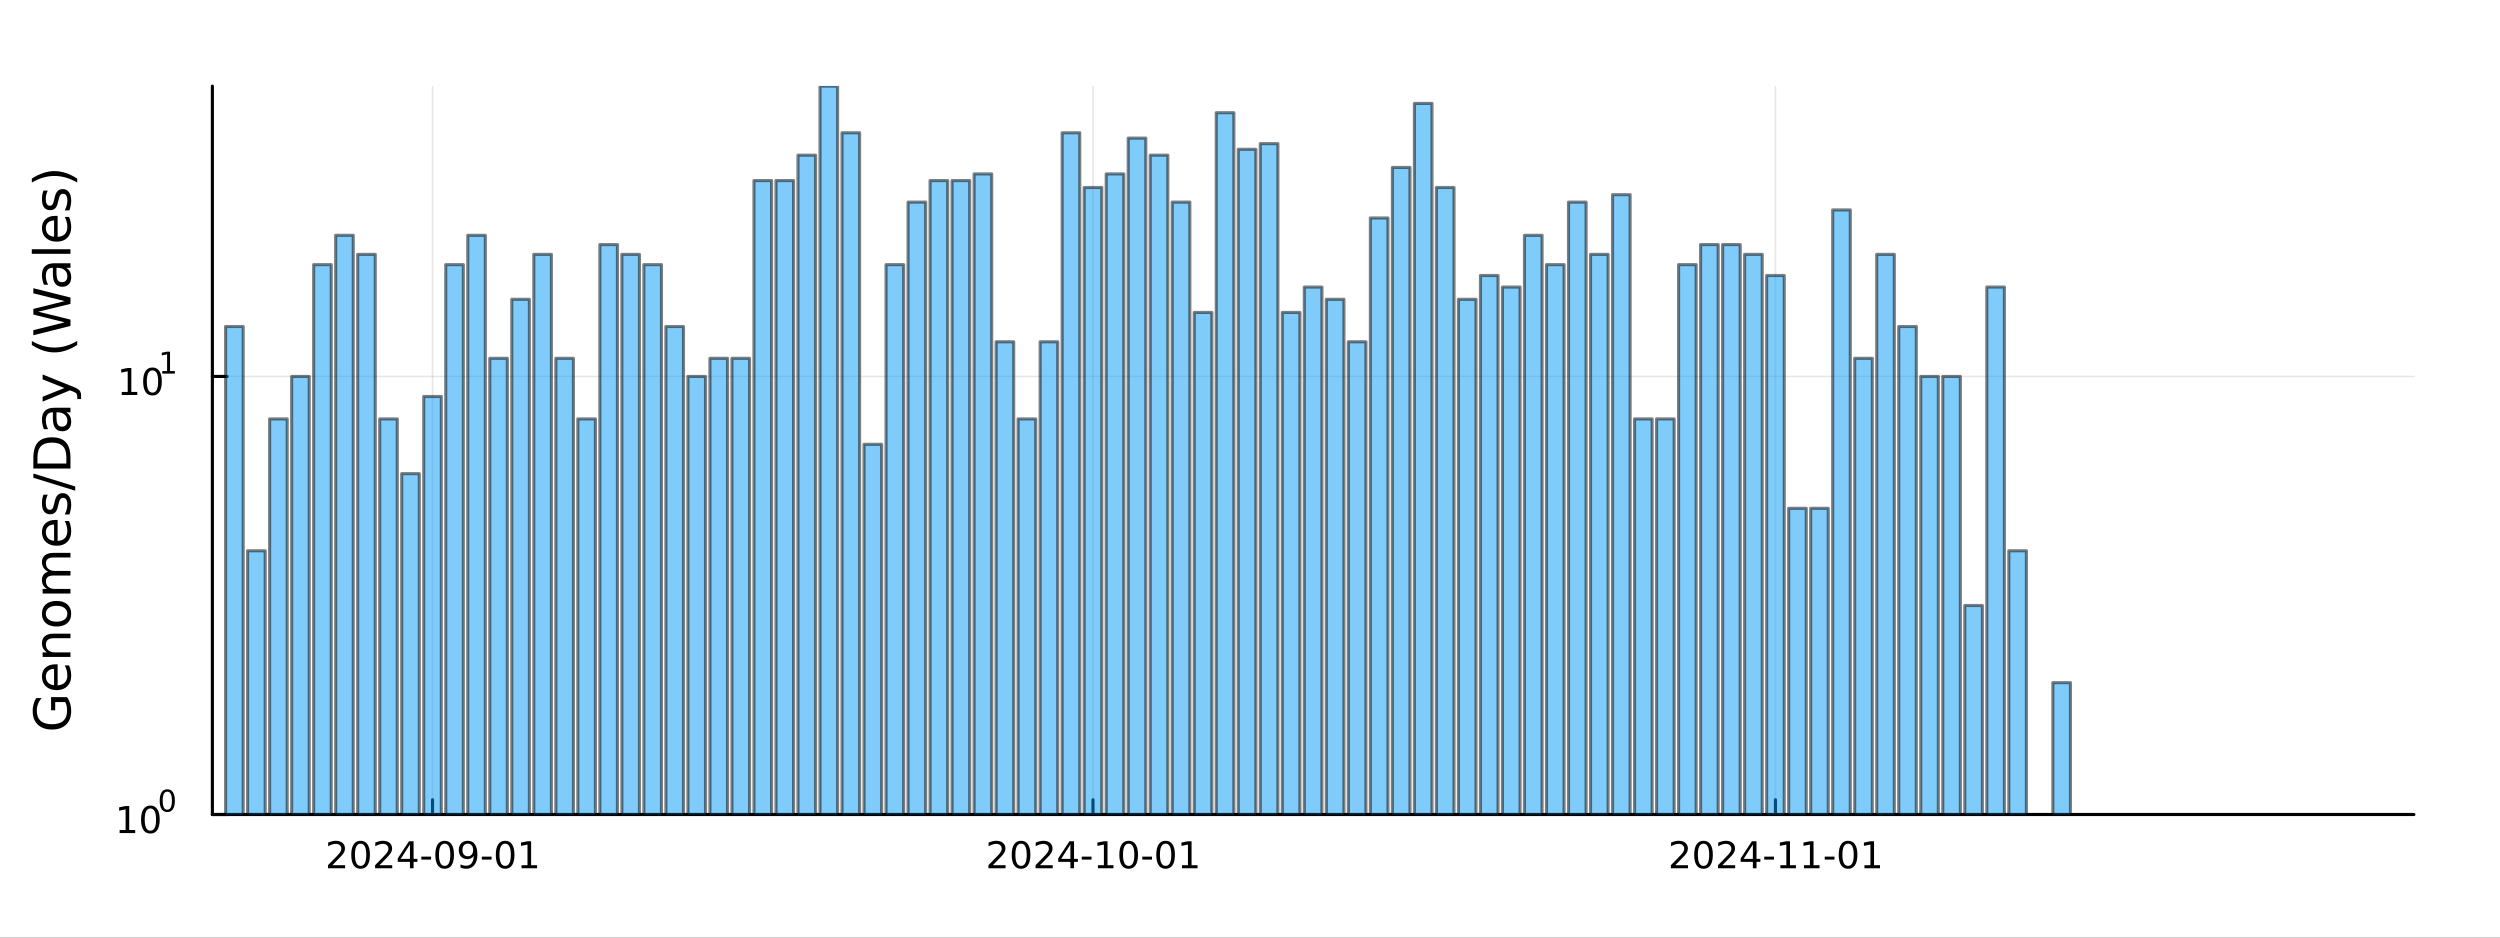 <?xml version="1.0" encoding="utf-8"?>
<svg xmlns="http://www.w3.org/2000/svg" xmlns:xlink="http://www.w3.org/1999/xlink" width="800" height="300" viewBox="0 0 3200 1200">
<rect x="0" y="0" width="3200" height="1200" fill="#333333" stroke="none"/>
<defs>
  <clipPath id="clip250">
    <rect x="0" y="0" width="3200" height="1200"/>
  </clipPath>
</defs>
<path clip-path="url(#clip250)" d="M0 1200 L3200 1200 L3200 0 L0 0  Z" fill="#ffffff" fill-rule="evenodd" fill-opacity="1"/>
<defs>
  <clipPath id="clip251">
    <rect x="640" y="0" width="2241" height="1200"/>
  </clipPath>
</defs>
<path clip-path="url(#clip250)" d="M271.839 1042.58 L3089.76 1042.58 L3089.76 110.236 L271.839 110.236  Z" fill="#ffffff" fill-rule="evenodd" fill-opacity="1"/>
<defs>
  <clipPath id="clip252">
    <rect x="271" y="110" width="2819" height="933"/>
  </clipPath>
</defs>
<polyline clip-path="url(#clip252)" style="stroke:#000000; stroke-linecap:round; stroke-linejoin:round; stroke-width:2; stroke-opacity:0.1; fill:none" points="553.632,1042.58 553.632,110.236 "/>
<polyline clip-path="url(#clip252)" style="stroke:#000000; stroke-linecap:round; stroke-linejoin:round; stroke-width:2; stroke-opacity:0.1; fill:none" points="1399.01,1042.58 1399.01,110.236 "/>
<polyline clip-path="url(#clip252)" style="stroke:#000000; stroke-linecap:round; stroke-linejoin:round; stroke-width:2; stroke-opacity:0.1; fill:none" points="2272.57,1042.58 2272.57,110.236 "/>
<polyline clip-path="url(#clip250)" style="stroke:#000000; stroke-linecap:round; stroke-linejoin:round; stroke-width:4; stroke-opacity:1; fill:none" points="271.839,1042.58 3089.76,1042.58 "/>
<polyline clip-path="url(#clip250)" style="stroke:#000000; stroke-linecap:round; stroke-linejoin:round; stroke-width:4; stroke-opacity:1; fill:none" points="553.632,1042.58 553.632,1023.68 "/>
<polyline clip-path="url(#clip250)" style="stroke:#000000; stroke-linecap:round; stroke-linejoin:round; stroke-width:4; stroke-opacity:1; fill:none" points="1399.01,1042.58 1399.01,1023.68 "/>
<polyline clip-path="url(#clip250)" style="stroke:#000000; stroke-linecap:round; stroke-linejoin:round; stroke-width:4; stroke-opacity:1; fill:none" points="2272.57,1042.58 2272.57,1023.68 "/>
<path clip-path="url(#clip250)" d="M425.426 1107.44 L441.746 1107.44 L441.746 1111.38 L419.801 1111.38 L419.801 1107.44 Q422.463 1104.69 427.047 1100.06 Q431.653 1095.4 432.834 1094.06 Q435.079 1091.54 435.959 1089.8 Q436.861 1088.04 436.861 1086.35 Q436.861 1083.6 434.917 1081.86 Q432.996 1080.13 429.894 1080.13 Q427.695 1080.13 425.241 1080.89 Q422.811 1081.65 420.033 1083.2 L420.033 1078.48 Q422.857 1077.35 425.311 1076.77 Q427.764 1076.19 429.801 1076.19 Q435.172 1076.19 438.366 1078.88 Q441.561 1081.56 441.561 1086.05 Q441.561 1088.18 440.75 1090.1 Q439.963 1092 437.857 1094.59 Q437.278 1095.26 434.176 1098.48 Q431.074 1101.68 425.426 1107.44 Z" fill="#000000" fill-rule="nonzero" fill-opacity="1" /><path clip-path="url(#clip250)" d="M461.56 1079.89 Q457.949 1079.89 456.121 1083.46 Q454.315 1087 454.315 1094.13 Q454.315 1101.24 456.121 1104.8 Q457.949 1108.34 461.56 1108.34 Q465.195 1108.34 467 1104.8 Q468.829 1101.24 468.829 1094.13 Q468.829 1087 467 1083.46 Q465.195 1079.89 461.56 1079.89 M461.56 1076.19 Q467.371 1076.19 470.426 1080.8 Q473.505 1085.38 473.505 1094.13 Q473.505 1102.86 470.426 1107.46 Q467.371 1112.05 461.56 1112.05 Q455.75 1112.05 452.672 1107.46 Q449.616 1102.86 449.616 1094.13 Q449.616 1085.38 452.672 1080.8 Q455.75 1076.19 461.56 1076.19 Z" fill="#000000" fill-rule="nonzero" fill-opacity="1" /><path clip-path="url(#clip250)" d="M485.75 1107.44 L502.069 1107.44 L502.069 1111.38 L480.125 1111.38 L480.125 1107.44 Q482.787 1104.69 487.37 1100.06 Q491.977 1095.4 493.157 1094.06 Q495.403 1091.54 496.282 1089.8 Q497.185 1088.04 497.185 1086.35 Q497.185 1083.6 495.241 1081.86 Q493.319 1080.13 490.218 1080.13 Q488.019 1080.13 485.565 1080.89 Q483.134 1081.65 480.357 1083.2 L480.357 1078.48 Q483.181 1077.35 485.634 1076.77 Q488.088 1076.19 490.125 1076.19 Q495.495 1076.19 498.69 1078.88 Q501.884 1081.56 501.884 1086.05 Q501.884 1088.18 501.074 1090.1 Q500.287 1092 498.181 1094.59 Q497.602 1095.26 494.5 1098.48 Q491.398 1101.68 485.75 1107.44 Z" fill="#000000" fill-rule="nonzero" fill-opacity="1" /><path clip-path="url(#clip250)" d="M524.731 1080.89 L512.926 1099.34 L524.731 1099.34 L524.731 1080.89 M523.505 1076.82 L529.384 1076.82 L529.384 1099.34 L534.315 1099.34 L534.315 1103.23 L529.384 1103.23 L529.384 1111.38 L524.731 1111.38 L524.731 1103.23 L509.13 1103.23 L509.13 1098.71 L523.505 1076.82 Z" fill="#000000" fill-rule="nonzero" fill-opacity="1" /><path clip-path="url(#clip250)" d="M539.291 1096.49 L551.768 1096.49 L551.768 1100.29 L539.291 1100.29 L539.291 1096.49 Z" fill="#000000" fill-rule="nonzero" fill-opacity="1" /><path clip-path="url(#clip250)" d="M569.152 1079.89 Q565.541 1079.89 563.713 1083.46 Q561.907 1087 561.907 1094.13 Q561.907 1101.24 563.713 1104.8 Q565.541 1108.34 569.152 1108.34 Q572.787 1108.34 574.592 1104.8 Q576.421 1101.24 576.421 1094.13 Q576.421 1087 574.592 1083.46 Q572.787 1079.89 569.152 1079.89 M569.152 1076.19 Q574.963 1076.19 578.018 1080.8 Q581.097 1085.38 581.097 1094.13 Q581.097 1102.86 578.018 1107.46 Q574.963 1112.05 569.152 1112.05 Q563.342 1112.05 560.264 1107.46 Q557.208 1102.86 557.208 1094.13 Q557.208 1085.38 560.264 1080.8 Q563.342 1076.19 569.152 1076.19 Z" fill="#000000" fill-rule="nonzero" fill-opacity="1" /><path clip-path="url(#clip250)" d="M589.453 1110.66 L589.453 1106.4 Q591.212 1107.23 593.018 1107.67 Q594.824 1108.11 596.56 1108.11 Q601.189 1108.11 603.62 1105.01 Q606.074 1101.89 606.421 1095.54 Q605.078 1097.53 603.018 1098.6 Q600.958 1099.66 598.458 1099.66 Q593.273 1099.66 590.24 1096.54 Q587.231 1093.39 587.231 1087.95 Q587.231 1082.63 590.379 1079.41 Q593.527 1076.19 598.759 1076.19 Q604.754 1076.19 607.902 1080.8 Q611.073 1085.38 611.073 1094.13 Q611.073 1102.3 607.185 1107.19 Q603.319 1112.05 596.768 1112.05 Q595.009 1112.05 593.203 1111.7 Q591.398 1111.35 589.453 1110.66 M598.759 1096.01 Q601.907 1096.01 603.736 1093.85 Q605.587 1091.7 605.587 1087.95 Q605.587 1084.22 603.736 1082.07 Q601.907 1079.89 598.759 1079.89 Q595.611 1079.89 593.759 1082.07 Q591.93 1084.22 591.93 1087.95 Q591.93 1091.7 593.759 1093.85 Q595.611 1096.01 598.759 1096.01 Z" fill="#000000" fill-rule="nonzero" fill-opacity="1" /><path clip-path="url(#clip250)" d="M616.722 1096.49 L629.198 1096.49 L629.198 1100.29 L616.722 1100.29 L616.722 1096.49 Z" fill="#000000" fill-rule="nonzero" fill-opacity="1" /><path clip-path="url(#clip250)" d="M646.583 1079.89 Q642.971 1079.89 641.143 1083.46 Q639.337 1087 639.337 1094.13 Q639.337 1101.24 641.143 1104.8 Q642.971 1108.34 646.583 1108.34 Q650.217 1108.34 652.022 1104.8 Q653.851 1101.24 653.851 1094.13 Q653.851 1087 652.022 1083.46 Q650.217 1079.89 646.583 1079.89 M646.583 1076.19 Q652.393 1076.19 655.448 1080.8 Q658.527 1085.38 658.527 1094.13 Q658.527 1102.86 655.448 1107.46 Q652.393 1112.05 646.583 1112.05 Q640.772 1112.05 637.694 1107.46 Q634.638 1102.86 634.638 1094.13 Q634.638 1085.38 637.694 1080.8 Q640.772 1076.19 646.583 1076.19 Z" fill="#000000" fill-rule="nonzero" fill-opacity="1" /><path clip-path="url(#clip250)" d="M667.555 1107.44 L675.194 1107.44 L675.194 1081.07 L666.883 1082.74 L666.883 1078.48 L675.147 1076.82 L679.823 1076.82 L679.823 1107.44 L687.462 1107.44 L687.462 1111.38 L667.555 1111.38 L667.555 1107.44 Z" fill="#000000" fill-rule="nonzero" fill-opacity="1" /><path clip-path="url(#clip250)" d="M1270.8 1107.44 L1287.12 1107.44 L1287.12 1111.38 L1265.18 1111.38 L1265.18 1107.44 Q1267.84 1104.69 1272.42 1100.06 Q1277.03 1095.4 1278.21 1094.06 Q1280.46 1091.54 1281.34 1089.8 Q1282.24 1088.04 1282.24 1086.35 Q1282.24 1083.6 1280.29 1081.86 Q1278.37 1080.13 1275.27 1080.13 Q1273.07 1080.13 1270.62 1080.89 Q1268.19 1081.65 1265.41 1083.2 L1265.41 1078.48 Q1268.23 1077.35 1270.69 1076.77 Q1273.14 1076.19 1275.18 1076.19 Q1280.55 1076.19 1283.74 1078.88 Q1286.94 1081.56 1286.94 1086.05 Q1286.94 1088.18 1286.13 1090.1 Q1285.34 1092 1283.23 1094.59 Q1282.66 1095.26 1279.55 1098.48 Q1276.45 1101.68 1270.8 1107.44 Z" fill="#000000" fill-rule="nonzero" fill-opacity="1" /><path clip-path="url(#clip250)" d="M1306.94 1079.89 Q1303.33 1079.89 1301.5 1083.46 Q1299.69 1087 1299.69 1094.13 Q1299.69 1101.24 1301.5 1104.8 Q1303.33 1108.34 1306.94 1108.34 Q1310.57 1108.34 1312.38 1104.8 Q1314.21 1101.24 1314.21 1094.13 Q1314.21 1087 1312.38 1083.46 Q1310.57 1079.89 1306.94 1079.89 M1306.94 1076.19 Q1312.75 1076.19 1315.8 1080.8 Q1318.88 1085.38 1318.88 1094.13 Q1318.88 1102.86 1315.8 1107.46 Q1312.75 1112.05 1306.94 1112.05 Q1301.13 1112.05 1298.05 1107.46 Q1294.99 1102.86 1294.99 1094.13 Q1294.99 1085.38 1298.05 1080.8 Q1301.13 1076.19 1306.94 1076.19 Z" fill="#000000" fill-rule="nonzero" fill-opacity="1" /><path clip-path="url(#clip250)" d="M1331.13 1107.44 L1347.45 1107.44 L1347.45 1111.38 L1325.5 1111.38 L1325.5 1107.44 Q1328.16 1104.69 1332.75 1100.06 Q1337.35 1095.4 1338.53 1094.06 Q1340.78 1091.54 1341.66 1089.8 Q1342.56 1088.04 1342.56 1086.35 Q1342.56 1083.6 1340.62 1081.86 Q1338.7 1080.13 1335.6 1080.13 Q1333.4 1080.13 1330.94 1080.89 Q1328.51 1081.65 1325.73 1083.2 L1325.73 1078.48 Q1328.56 1077.35 1331.01 1076.77 Q1333.47 1076.19 1335.5 1076.19 Q1340.87 1076.19 1344.07 1078.88 Q1347.26 1081.56 1347.26 1086.05 Q1347.26 1088.18 1346.45 1090.1 Q1345.66 1092 1343.56 1094.59 Q1342.98 1095.26 1339.88 1098.48 Q1336.78 1101.68 1331.13 1107.44 Z" fill="#000000" fill-rule="nonzero" fill-opacity="1" /><path clip-path="url(#clip250)" d="M1370.11 1080.89 L1358.3 1099.34 L1370.11 1099.34 L1370.11 1080.89 M1368.88 1076.82 L1374.76 1076.82 L1374.76 1099.34 L1379.69 1099.34 L1379.69 1103.23 L1374.76 1103.23 L1374.76 1111.38 L1370.11 1111.38 L1370.11 1103.23 L1354.51 1103.23 L1354.51 1098.71 L1368.88 1076.82 Z" fill="#000000" fill-rule="nonzero" fill-opacity="1" /><path clip-path="url(#clip250)" d="M1384.67 1096.49 L1397.15 1096.49 L1397.15 1100.29 L1384.67 1100.29 L1384.67 1096.49 Z" fill="#000000" fill-rule="nonzero" fill-opacity="1" /><path clip-path="url(#clip250)" d="M1405.34 1107.44 L1412.98 1107.44 L1412.98 1081.07 L1404.67 1082.74 L1404.67 1078.48 L1412.93 1076.82 L1417.61 1076.82 L1417.61 1107.44 L1425.25 1107.44 L1425.25 1111.38 L1405.34 1111.38 L1405.34 1107.44 Z" fill="#000000" fill-rule="nonzero" fill-opacity="1" /><path clip-path="url(#clip250)" d="M1444.69 1079.89 Q1441.08 1079.89 1439.25 1083.46 Q1437.45 1087 1437.45 1094.13 Q1437.45 1101.24 1439.25 1104.8 Q1441.08 1108.34 1444.69 1108.34 Q1448.33 1108.34 1450.13 1104.8 Q1451.96 1101.24 1451.96 1094.13 Q1451.96 1087 1450.13 1083.46 Q1448.33 1079.89 1444.69 1079.89 M1444.69 1076.19 Q1450.5 1076.19 1453.56 1080.8 Q1456.64 1085.38 1456.64 1094.13 Q1456.64 1102.86 1453.56 1107.46 Q1450.5 1112.05 1444.69 1112.05 Q1438.88 1112.05 1435.8 1107.46 Q1432.75 1102.86 1432.75 1094.13 Q1432.75 1085.38 1435.8 1080.8 Q1438.88 1076.19 1444.69 1076.19 Z" fill="#000000" fill-rule="nonzero" fill-opacity="1" /><path clip-path="url(#clip250)" d="M1462.1 1096.49 L1474.58 1096.49 L1474.58 1100.29 L1462.1 1100.29 L1462.1 1096.49 Z" fill="#000000" fill-rule="nonzero" fill-opacity="1" /><path clip-path="url(#clip250)" d="M1491.96 1079.89 Q1488.35 1079.89 1486.52 1083.46 Q1484.71 1087 1484.71 1094.13 Q1484.71 1101.24 1486.52 1104.8 Q1488.35 1108.34 1491.96 1108.34 Q1495.59 1108.34 1497.4 1104.8 Q1499.23 1101.24 1499.23 1094.13 Q1499.23 1087 1497.4 1083.46 Q1495.59 1079.89 1491.96 1079.89 M1491.96 1076.19 Q1497.77 1076.19 1500.83 1080.8 Q1503.9 1085.38 1503.9 1094.13 Q1503.9 1102.86 1500.83 1107.46 Q1497.77 1112.05 1491.96 1112.05 Q1486.15 1112.05 1483.07 1107.46 Q1480.02 1102.86 1480.02 1094.13 Q1480.02 1085.38 1483.07 1080.8 Q1486.15 1076.19 1491.96 1076.19 Z" fill="#000000" fill-rule="nonzero" fill-opacity="1" /><path clip-path="url(#clip250)" d="M1512.93 1107.44 L1520.57 1107.44 L1520.57 1081.07 L1512.26 1082.74 L1512.26 1078.48 L1520.52 1076.82 L1525.2 1076.82 L1525.2 1107.44 L1532.84 1107.44 L1532.84 1111.38 L1512.93 1111.38 L1512.93 1107.44 Z" fill="#000000" fill-rule="nonzero" fill-opacity="1" /><path clip-path="url(#clip250)" d="M2144.36 1107.44 L2160.68 1107.44 L2160.68 1111.38 L2138.74 1111.38 L2138.74 1107.44 Q2141.4 1104.69 2145.98 1100.06 Q2150.59 1095.4 2151.77 1094.06 Q2154.01 1091.54 2154.89 1089.8 Q2155.8 1088.04 2155.8 1086.35 Q2155.8 1083.6 2153.85 1081.86 Q2151.93 1080.13 2148.83 1080.13 Q2146.63 1080.13 2144.18 1080.89 Q2141.74 1081.65 2138.97 1083.2 L2138.97 1078.48 Q2141.79 1077.35 2144.24 1076.77 Q2146.7 1076.19 2148.74 1076.19 Q2154.11 1076.19 2157.3 1078.88 Q2160.49 1081.56 2160.49 1086.05 Q2160.49 1088.18 2159.68 1090.1 Q2158.9 1092 2156.79 1094.59 Q2156.21 1095.26 2153.11 1098.48 Q2150.01 1101.68 2144.36 1107.44 Z" fill="#000000" fill-rule="nonzero" fill-opacity="1" /><path clip-path="url(#clip250)" d="M2180.49 1079.89 Q2176.88 1079.89 2175.05 1083.46 Q2173.25 1087 2173.25 1094.13 Q2173.25 1101.24 2175.05 1104.8 Q2176.88 1108.34 2180.49 1108.34 Q2184.13 1108.34 2185.93 1104.8 Q2187.76 1101.24 2187.76 1094.13 Q2187.76 1087 2185.93 1083.46 Q2184.13 1079.89 2180.49 1079.89 M2180.49 1076.19 Q2186.3 1076.19 2189.36 1080.8 Q2192.44 1085.38 2192.44 1094.13 Q2192.44 1102.86 2189.36 1107.46 Q2186.3 1112.05 2180.49 1112.05 Q2174.68 1112.05 2171.61 1107.46 Q2168.55 1102.86 2168.55 1094.13 Q2168.55 1085.38 2171.61 1080.8 Q2174.68 1076.19 2180.49 1076.19 Z" fill="#000000" fill-rule="nonzero" fill-opacity="1" /><path clip-path="url(#clip250)" d="M2204.68 1107.44 L2221 1107.44 L2221 1111.38 L2199.06 1111.38 L2199.06 1107.44 Q2201.72 1104.69 2206.3 1100.06 Q2210.91 1095.4 2212.09 1094.06 Q2214.34 1091.54 2215.22 1089.8 Q2216.12 1088.04 2216.12 1086.35 Q2216.12 1083.6 2214.17 1081.86 Q2212.25 1080.13 2209.15 1080.13 Q2206.95 1080.13 2204.5 1080.89 Q2202.07 1081.65 2199.29 1083.2 L2199.29 1078.48 Q2202.11 1077.35 2204.57 1076.77 Q2207.02 1076.19 2209.06 1076.19 Q2214.43 1076.19 2217.62 1078.88 Q2220.82 1081.56 2220.82 1086.05 Q2220.82 1088.18 2220.01 1090.1 Q2219.22 1092 2217.11 1094.59 Q2216.54 1095.26 2213.43 1098.48 Q2210.33 1101.68 2204.68 1107.44 Z" fill="#000000" fill-rule="nonzero" fill-opacity="1" /><path clip-path="url(#clip250)" d="M2243.67 1080.89 L2231.86 1099.34 L2243.67 1099.34 L2243.67 1080.89 M2242.44 1076.82 L2248.32 1076.82 L2248.32 1099.34 L2253.25 1099.34 L2253.25 1103.23 L2248.32 1103.23 L2248.32 1111.38 L2243.67 1111.38 L2243.67 1103.23 L2228.06 1103.23 L2228.06 1098.71 L2242.44 1076.82 Z" fill="#000000" fill-rule="nonzero" fill-opacity="1" /><path clip-path="url(#clip250)" d="M2258.23 1096.49 L2270.7 1096.49 L2270.7 1100.29 L2258.23 1100.29 L2258.23 1096.49 Z" fill="#000000" fill-rule="nonzero" fill-opacity="1" /><path clip-path="url(#clip250)" d="M2278.9 1107.44 L2286.54 1107.44 L2286.54 1081.07 L2278.23 1082.74 L2278.23 1078.48 L2286.49 1076.82 L2291.17 1076.82 L2291.17 1107.44 L2298.8 1107.44 L2298.8 1111.38 L2278.9 1111.38 L2278.9 1107.44 Z" fill="#000000" fill-rule="nonzero" fill-opacity="1" /><path clip-path="url(#clip250)" d="M2309.06 1107.44 L2316.7 1107.44 L2316.7 1081.07 L2308.39 1082.74 L2308.39 1078.48 L2316.65 1076.82 L2321.33 1076.82 L2321.33 1107.44 L2328.97 1107.44 L2328.97 1111.38 L2309.06 1111.38 L2309.06 1107.44 Z" fill="#000000" fill-rule="nonzero" fill-opacity="1" /><path clip-path="url(#clip250)" d="M2335.66 1096.49 L2348.13 1096.49 L2348.13 1100.29 L2335.66 1100.29 L2335.66 1096.49 Z" fill="#000000" fill-rule="nonzero" fill-opacity="1" /><path clip-path="url(#clip250)" d="M2365.52 1079.89 Q2361.91 1079.89 2360.08 1083.46 Q2358.27 1087 2358.27 1094.13 Q2358.27 1101.24 2360.08 1104.8 Q2361.91 1108.34 2365.52 1108.34 Q2369.15 1108.34 2370.96 1104.8 Q2372.79 1101.24 2372.79 1094.13 Q2372.79 1087 2370.96 1083.46 Q2369.15 1079.89 2365.52 1079.89 M2365.52 1076.19 Q2371.33 1076.19 2374.38 1080.8 Q2377.46 1085.38 2377.46 1094.13 Q2377.46 1102.86 2374.38 1107.46 Q2371.33 1112.05 2365.52 1112.05 Q2359.71 1112.05 2356.63 1107.46 Q2353.57 1102.86 2353.57 1094.13 Q2353.57 1085.38 2356.63 1080.8 Q2359.71 1076.19 2365.52 1076.19 Z" fill="#000000" fill-rule="nonzero" fill-opacity="1" /><path clip-path="url(#clip250)" d="M2386.49 1107.44 L2394.13 1107.44 L2394.13 1081.07 L2385.82 1082.74 L2385.82 1078.48 L2394.08 1076.82 L2398.76 1076.82 L2398.76 1107.44 L2406.4 1107.44 L2406.4 1111.38 L2386.49 1111.38 L2386.49 1107.44 Z" fill="#000000" fill-rule="nonzero" fill-opacity="1" /><polyline clip-path="url(#clip252)" style="stroke:#000000; stroke-linecap:round; stroke-linejoin:round; stroke-width:2; stroke-opacity:0.1; fill:none" points="271.839,1042.58 3089.76,1042.58 "/>
<polyline clip-path="url(#clip252)" style="stroke:#000000; stroke-linecap:round; stroke-linejoin:round; stroke-width:2; stroke-opacity:0.1; fill:none" points="271.839,481.857 3089.76,481.857 "/>
<polyline clip-path="url(#clip250)" style="stroke:#000000; stroke-linecap:round; stroke-linejoin:round; stroke-width:4; stroke-opacity:1; fill:none" points="271.839,1042.58 271.839,110.236 "/>
<polyline clip-path="url(#clip250)" style="stroke:#000000; stroke-linecap:round; stroke-linejoin:round; stroke-width:4; stroke-opacity:1; fill:none" points="271.839,1042.58 290.737,1042.58 "/>
<polyline clip-path="url(#clip250)" style="stroke:#000000; stroke-linecap:round; stroke-linejoin:round; stroke-width:4; stroke-opacity:1; fill:none" points="271.839,481.857 290.737,481.857 "/>
<path clip-path="url(#clip250)" d="M153.134 1062.37 L160.772 1062.37 L160.772 1036 L152.462 1037.67 L152.462 1033.41 L160.726 1031.74 L165.402 1031.74 L165.402 1062.37 L173.041 1062.37 L173.041 1066.3 L153.134 1066.3 L153.134 1062.37 Z" fill="#000000" fill-rule="nonzero" fill-opacity="1" /><path clip-path="url(#clip250)" d="M192.485 1034.82 Q188.874 1034.82 187.045 1038.39 Q185.24 1041.93 185.24 1049.06 Q185.24 1056.16 187.045 1059.73 Q188.874 1063.27 192.485 1063.27 Q196.119 1063.27 197.925 1059.73 Q199.754 1056.16 199.754 1049.06 Q199.754 1041.93 197.925 1038.39 Q196.119 1034.82 192.485 1034.82 M192.485 1031.12 Q198.295 1031.12 201.351 1035.72 Q204.43 1040.31 204.43 1049.06 Q204.43 1057.78 201.351 1062.39 Q198.295 1066.97 192.485 1066.97 Q186.675 1066.97 183.596 1062.39 Q180.541 1057.78 180.541 1049.06 Q180.541 1040.31 183.596 1035.72 Q186.675 1031.12 192.485 1031.12 Z" fill="#000000" fill-rule="nonzero" fill-opacity="1" /><path clip-path="url(#clip250)" d="M214.134 1013.31 Q211.2 1013.31 209.715 1016.21 Q208.248 1019.09 208.248 1024.88 Q208.248 1030.66 209.715 1033.55 Q211.2 1036.43 214.134 1036.43 Q217.087 1036.43 218.554 1033.55 Q220.04 1030.66 220.04 1024.88 Q220.04 1019.09 218.554 1016.21 Q217.087 1013.31 214.134 1013.31 M214.134 1010.31 Q218.855 1010.31 221.338 1014.05 Q223.839 1017.77 223.839 1024.88 Q223.839 1031.97 221.338 1035.71 Q218.855 1039.44 214.134 1039.44 Q209.414 1039.44 206.912 1035.71 Q204.43 1031.97 204.43 1024.88 Q204.43 1017.77 206.912 1014.05 Q209.414 1010.31 214.134 1010.31 Z" fill="#000000" fill-rule="nonzero" fill-opacity="1" /><path clip-path="url(#clip250)" d="M155.823 501.649 L163.462 501.649 L163.462 475.284 L155.152 476.95 L155.152 472.691 L163.416 471.025 L168.092 471.025 L168.092 501.649 L175.73 501.649 L175.73 505.585 L155.823 505.585 L155.823 501.649 Z" fill="#000000" fill-rule="nonzero" fill-opacity="1" /><path clip-path="url(#clip250)" d="M195.175 474.103 Q191.564 474.103 189.735 477.668 Q187.929 481.21 187.929 488.339 Q187.929 495.446 189.735 499.011 Q191.564 502.552 195.175 502.552 Q198.809 502.552 200.615 499.011 Q202.443 495.446 202.443 488.339 Q202.443 481.21 200.615 477.668 Q198.809 474.103 195.175 474.103 M195.175 470.4 Q200.985 470.4 204.04 475.006 Q207.119 479.589 207.119 488.339 Q207.119 497.066 204.04 501.673 Q200.985 506.256 195.175 506.256 Q189.365 506.256 186.286 501.673 Q183.23 497.066 183.23 488.339 Q183.23 479.589 186.286 475.006 Q189.365 470.4 195.175 470.4 Z" fill="#000000" fill-rule="nonzero" fill-opacity="1" /><path clip-path="url(#clip250)" d="M207.665 474.977 L213.871 474.977 L213.871 453.555 L207.119 454.909 L207.119 451.448 L213.833 450.094 L217.633 450.094 L217.633 474.977 L223.839 474.977 L223.839 478.174 L207.665 478.174 L207.665 474.977 Z" fill="#000000" fill-rule="nonzero" fill-opacity="1" /><path clip-path="url(#clip250)" d="M83.427 898.654 L70.664 898.654 L70.664 909.157 L65.38 909.157 L65.38 892.288 L85.782 892.288 Q88.424 896.012 89.793 900.5 Q91.129 904.988 91.129 910.08 Q91.129 921.22 84.636 927.522 Q78.111 933.793 66.494 933.793 Q54.845 933.793 48.352 927.522 Q41.827 921.22 41.827 910.08 Q41.827 905.433 42.973 901.264 Q44.119 897.063 46.347 893.53 L53.19 893.53 Q50.166 897.094 48.638 901.105 Q47.11 905.115 47.11 909.539 Q47.11 918.26 51.98 922.653 Q56.85 927.013 66.494 927.013 Q76.106 927.013 80.976 922.653 Q85.846 918.26 85.846 909.539 Q85.846 906.134 85.273 903.46 Q84.668 900.786 83.427 898.654 Z" fill="#000000" fill-rule="nonzero" fill-opacity="1" /><path clip-path="url(#clip250)" d="M70.918 850.306 L73.783 850.306 L73.783 877.233 Q79.83 876.851 83.013 873.605 Q86.164 870.327 86.164 864.502 Q86.164 861.128 85.337 857.977 Q84.509 854.794 82.854 851.675 L88.392 851.675 Q89.729 854.826 90.429 858.136 Q91.129 861.446 91.129 864.852 Q91.129 873.382 86.164 878.379 Q81.199 883.344 72.732 883.344 Q63.98 883.344 58.855 878.634 Q53.699 873.891 53.699 865.871 Q53.699 858.677 58.346 854.508 Q62.961 850.306 70.918 850.306 M69.2 856.163 Q64.393 856.227 61.529 858.868 Q58.664 861.478 58.664 865.807 Q58.664 870.709 61.433 873.669 Q64.202 876.597 69.231 877.042 L69.2 856.163 Z" fill="#000000" fill-rule="nonzero" fill-opacity="1" /><path clip-path="url(#clip250)" d="M68.69 811.062 L90.206 811.062 L90.206 816.918 L68.881 816.918 Q63.82 816.918 61.306 818.892 Q58.791 820.865 58.791 824.812 Q58.791 829.554 61.815 832.291 Q64.839 835.029 70.059 835.029 L90.206 835.029 L90.206 840.917 L54.558 840.917 L54.558 835.029 L60.096 835.029 Q56.882 832.928 55.29 830.095 Q53.699 827.231 53.699 823.507 Q53.699 817.364 57.518 814.213 Q61.306 811.062 68.69 811.062 Z" fill="#000000" fill-rule="nonzero" fill-opacity="1" /><path clip-path="url(#clip250)" d="M58.664 785.567 Q58.664 790.278 62.356 793.015 Q66.017 795.752 72.414 795.752 Q78.812 795.752 82.504 793.047 Q86.164 790.31 86.164 785.567 Q86.164 780.888 82.472 778.151 Q78.78 775.414 72.414 775.414 Q66.08 775.414 62.388 778.151 Q58.664 780.888 58.664 785.567 M53.699 785.567 Q53.699 777.928 58.664 773.568 Q63.63 769.207 72.414 769.207 Q81.167 769.207 86.164 773.568 Q91.129 777.928 91.129 785.567 Q91.129 793.238 86.164 797.598 Q81.167 801.927 72.414 801.927 Q63.63 801.927 58.664 797.598 Q53.699 793.238 53.699 785.567 Z" fill="#000000" fill-rule="nonzero" fill-opacity="1" /><path clip-path="url(#clip250)" d="M61.401 731.745 Q57.455 729.549 55.577 726.493 Q53.699 723.438 53.699 719.3 Q53.699 713.73 57.614 710.706 Q61.497 707.683 68.69 707.683 L90.206 707.683 L90.206 713.571 L68.881 713.571 Q63.757 713.571 61.274 715.385 Q58.791 717.2 58.791 720.923 Q58.791 725.475 61.815 728.117 Q64.839 730.758 70.059 730.758 L90.206 730.758 L90.206 736.647 L68.881 736.647 Q63.725 736.647 61.274 738.461 Q58.791 740.275 58.791 744.063 Q58.791 748.551 61.847 751.192 Q64.871 753.834 70.059 753.834 L90.206 753.834 L90.206 759.722 L54.558 759.722 L54.558 753.834 L60.096 753.834 Q56.818 751.829 55.259 749.028 Q53.699 746.227 53.699 742.376 Q53.699 738.493 55.672 735.787 Q57.646 733.05 61.401 731.745 Z" fill="#000000" fill-rule="nonzero" fill-opacity="1" /><path clip-path="url(#clip250)" d="M70.918 665.51 L73.783 665.51 L73.783 692.437 Q79.83 692.055 83.013 688.808 Q86.164 685.53 86.164 679.705 Q86.164 676.332 85.337 673.181 Q84.509 669.998 82.854 666.879 L88.392 666.879 Q89.729 670.03 90.429 673.34 Q91.129 676.65 91.129 680.056 Q91.129 688.586 86.164 693.583 Q81.199 698.548 72.732 698.548 Q63.98 698.548 58.855 693.837 Q53.699 689.095 53.699 681.074 Q53.699 673.881 58.346 669.711 Q62.961 665.51 70.918 665.51 M69.2 671.366 Q64.393 671.43 61.529 674.072 Q58.664 676.682 58.664 681.01 Q58.664 685.912 61.433 688.872 Q64.202 691.8 69.231 692.246 L69.2 671.366 Z" fill="#000000" fill-rule="nonzero" fill-opacity="1" /><path clip-path="url(#clip250)" d="M55.609 633.172 L61.147 633.172 Q59.874 635.655 59.237 638.328 Q58.601 641.002 58.601 643.867 Q58.601 648.227 59.937 650.423 Q61.274 652.588 63.948 652.588 Q65.985 652.588 67.162 651.028 Q68.308 649.468 69.359 644.758 L69.804 642.753 Q71.141 636.514 73.592 633.904 Q76.011 631.262 80.371 631.262 Q85.337 631.262 88.233 635.209 Q91.129 639.124 91.129 645.999 Q91.129 648.864 90.556 651.983 Q90.015 655.07 88.901 658.508 L82.854 658.508 Q84.541 655.261 85.4 652.11 Q86.228 648.959 86.228 645.872 Q86.228 641.734 84.827 639.506 Q83.395 637.278 80.817 637.278 Q78.43 637.278 77.157 638.901 Q75.883 640.493 74.706 645.935 L74.228 647.972 Q73.082 653.415 70.727 655.834 Q68.34 658.253 64.202 658.253 Q59.173 658.253 56.436 654.688 Q53.699 651.123 53.699 644.567 Q53.699 641.32 54.176 638.456 Q54.654 635.591 55.609 633.172 Z" fill="#000000" fill-rule="nonzero" fill-opacity="1" /><path clip-path="url(#clip250)" d="M42.686 611.529 L42.686 606.118 L96.254 622.669 L96.254 628.08 L42.686 611.529 Z" fill="#000000" fill-rule="nonzero" fill-opacity="1" /><path clip-path="url(#clip250)" d="M47.97 593.291 L84.923 593.291 L84.923 585.525 Q84.923 575.69 80.467 571.138 Q76.011 566.555 66.398 566.555 Q56.85 566.555 52.426 571.138 Q47.97 575.69 47.97 585.525 L47.97 593.291 M42.686 599.72 L42.686 586.512 Q42.686 572.698 48.447 566.237 Q54.176 559.776 66.398 559.776 Q78.684 559.776 84.445 566.269 Q90.206 572.762 90.206 586.512 L90.206 599.72 L42.686 599.72 Z" fill="#000000" fill-rule="nonzero" fill-opacity="1" /><path clip-path="url(#clip250)" d="M72.287 533.581 Q72.287 540.678 73.91 543.416 Q75.533 546.153 79.448 546.153 Q82.567 546.153 84.413 544.116 Q86.228 542.047 86.228 538.514 Q86.228 533.644 82.79 530.716 Q79.321 527.756 73.592 527.756 L72.287 527.756 L72.287 533.581 M69.868 521.9 L90.206 521.9 L90.206 527.756 L84.795 527.756 Q88.042 529.761 89.602 532.753 Q91.129 535.745 91.129 540.074 Q91.129 545.548 88.074 548.795 Q84.986 552.009 79.83 552.009 Q73.815 552.009 70.759 547.999 Q67.704 543.957 67.704 535.968 L67.704 527.756 L67.131 527.756 Q63.088 527.756 60.892 530.43 Q58.664 533.071 58.664 537.878 Q58.664 540.933 59.396 543.829 Q60.128 546.726 61.592 549.399 L56.182 549.399 Q54.94 546.185 54.336 543.161 Q53.699 540.137 53.699 537.273 Q53.699 529.538 57.709 525.719 Q61.72 521.9 69.868 521.9 Z" fill="#000000" fill-rule="nonzero" fill-opacity="1" /><path clip-path="url(#clip250)" d="M93.516 495.005 Q99.882 497.487 101.824 499.842 Q103.765 502.198 103.765 506.144 L103.765 510.823 L98.864 510.823 L98.864 507.386 Q98.864 504.967 97.718 503.63 Q96.572 502.293 92.307 500.67 L89.633 499.62 L54.558 514.038 L54.558 507.831 L82.44 496.691 L54.558 485.551 L54.558 479.345 L93.516 495.005 Z" fill="#000000" fill-rule="nonzero" fill-opacity="1" /><path clip-path="url(#clip250)" d="M40.745 436.472 Q48.065 440.737 55.227 442.806 Q62.388 444.875 69.74 444.875 Q77.093 444.875 84.318 442.806 Q91.511 440.705 98.8 436.472 L98.8 441.564 Q91.32 446.339 84.095 448.726 Q76.87 451.081 69.74 451.081 Q62.643 451.081 55.45 448.726 Q48.256 446.371 40.745 441.564 L40.745 436.472 Z" fill="#000000" fill-rule="nonzero" fill-opacity="1" /><path clip-path="url(#clip250)" d="M42.686 429.088 L42.686 422.595 L82.854 412.6 L42.686 402.638 L42.686 395.413 L82.854 385.419 L42.686 375.457 L42.686 368.932 L90.206 380.867 L90.206 388.952 L48.956 398.978 L90.206 409.099 L90.206 417.184 L42.686 429.088 Z" fill="#000000" fill-rule="nonzero" fill-opacity="1" /><path clip-path="url(#clip250)" d="M72.287 348.625 Q72.287 355.723 73.91 358.46 Q75.533 361.197 79.448 361.197 Q82.567 361.197 84.413 359.16 Q86.228 357.091 86.228 353.559 Q86.228 348.689 82.79 345.761 Q79.321 342.8 73.592 342.8 L72.287 342.8 L72.287 348.625 M69.868 336.944 L90.206 336.944 L90.206 342.8 L84.795 342.8 Q88.042 344.806 89.602 347.798 Q91.129 350.789 91.129 355.118 Q91.129 360.593 88.074 363.839 Q84.986 367.054 79.83 367.054 Q73.815 367.054 70.759 363.043 Q67.704 359.001 67.704 351.012 L67.704 342.8 L67.131 342.8 Q63.088 342.8 60.892 345.474 Q58.664 348.116 58.664 352.922 Q58.664 355.977 59.396 358.874 Q60.128 361.77 61.592 364.444 L56.182 364.444 Q54.94 361.229 54.336 358.205 Q53.699 355.182 53.699 352.317 Q53.699 344.583 57.709 340.763 Q61.72 336.944 69.868 336.944 Z" fill="#000000" fill-rule="nonzero" fill-opacity="1" /><path clip-path="url(#clip250)" d="M40.681 324.881 L40.681 319.025 L90.206 319.025 L90.206 324.881 L40.681 324.881 Z" fill="#000000" fill-rule="nonzero" fill-opacity="1" /><path clip-path="url(#clip250)" d="M70.918 276.279 L73.783 276.279 L73.783 303.206 Q79.83 302.824 83.013 299.577 Q86.164 296.299 86.164 290.474 Q86.164 287.101 85.337 283.95 Q84.509 280.767 82.854 277.647 L88.392 277.647 Q89.729 280.798 90.429 284.109 Q91.129 287.419 91.129 290.824 Q91.129 299.355 86.164 304.352 Q81.199 309.317 72.732 309.317 Q63.98 309.317 58.855 304.606 Q53.699 299.864 53.699 291.843 Q53.699 284.65 58.346 280.48 Q62.961 276.279 70.918 276.279 M69.2 282.135 Q64.393 282.199 61.529 284.841 Q58.664 287.451 58.664 291.779 Q58.664 296.681 61.433 299.641 Q64.202 302.569 69.231 303.015 L69.2 282.135 Z" fill="#000000" fill-rule="nonzero" fill-opacity="1" /><path clip-path="url(#clip250)" d="M55.609 243.941 L61.147 243.941 Q59.874 246.424 59.237 249.097 Q58.601 251.771 58.601 254.635 Q58.601 258.996 59.937 261.192 Q61.274 263.356 63.948 263.356 Q65.985 263.356 67.162 261.797 Q68.308 260.237 69.359 255.527 L69.804 253.521 Q71.141 247.283 73.592 244.673 Q76.011 242.031 80.371 242.031 Q85.337 242.031 88.233 245.978 Q91.129 249.893 91.129 256.768 Q91.129 259.633 90.556 262.752 Q90.015 265.839 88.901 269.277 L82.854 269.277 Q84.541 266.03 85.4 262.879 Q86.228 259.728 86.228 256.641 Q86.228 252.503 84.827 250.275 Q83.395 248.047 80.817 248.047 Q78.43 248.047 77.157 249.67 Q75.883 251.262 74.706 256.704 L74.228 258.741 Q73.082 264.184 70.727 266.603 Q68.34 269.022 64.202 269.022 Q59.173 269.022 56.436 265.457 Q53.699 261.892 53.699 255.336 Q53.699 252.089 54.176 249.225 Q54.654 246.36 55.609 243.941 Z" fill="#000000" fill-rule="nonzero" fill-opacity="1" /><path clip-path="url(#clip250)" d="M40.745 233.629 L40.745 228.536 Q48.256 223.762 55.45 221.406 Q62.643 219.019 69.74 219.019 Q76.87 219.019 84.095 221.406 Q91.32 223.762 98.8 228.536 L98.8 233.629 Q91.511 229.395 84.318 227.327 Q77.093 225.226 69.74 225.226 Q62.388 225.226 55.227 227.327 Q48.065 229.395 40.745 233.629 Z" fill="#000000" fill-rule="nonzero" fill-opacity="1" /><path clip-path="url(#clip252)" d="M288.747 417.967 L288.747 1042.58 L311.29 1042.58 L311.29 417.967 L288.747 417.967 L288.747 417.967  Z" fill="#009af9" fill-rule="evenodd" fill-opacity="0.5"/>
<polyline clip-path="url(#clip252)" style="stroke:#000000; stroke-linecap:round; stroke-linejoin:round; stroke-width:4; stroke-opacity:0.5; fill:none" points="288.747,417.967 288.747,1042.58 311.29,1042.58 311.29,417.967 288.747,417.967 "/>
<path clip-path="url(#clip252)" d="M316.926 704.989 L316.926 1042.58 L339.469 1042.58 L339.469 704.989 L316.926 704.989 L316.926 704.989  Z" fill="#009af9" fill-rule="evenodd" fill-opacity="0.5"/>
<polyline clip-path="url(#clip252)" style="stroke:#000000; stroke-linecap:round; stroke-linejoin:round; stroke-width:4; stroke-opacity:0.5; fill:none" points="316.926,704.989 316.926,1042.58 339.469,1042.58 339.469,704.989 316.926,704.989 "/>
<path clip-path="url(#clip252)" d="M345.105 536.196 L345.105 1042.58 L367.649 1042.58 L367.649 536.196 L345.105 536.196 L345.105 536.196  Z" fill="#009af9" fill-rule="evenodd" fill-opacity="0.5"/>
<polyline clip-path="url(#clip252)" style="stroke:#000000; stroke-linecap:round; stroke-linejoin:round; stroke-width:4; stroke-opacity:0.5; fill:none" points="345.105,536.196 345.105,1042.58 367.649,1042.58 367.649,536.196 345.105,536.196 "/>
<path clip-path="url(#clip252)" d="M373.285 481.857 L373.285 1042.58 L395.828 1042.58 L395.828 481.857 L373.285 481.857 L373.285 481.857  Z" fill="#009af9" fill-rule="evenodd" fill-opacity="0.5"/>
<polyline clip-path="url(#clip252)" style="stroke:#000000; stroke-linecap:round; stroke-linejoin:round; stroke-width:4; stroke-opacity:0.5; fill:none" points="373.285,481.857 373.285,1042.58 395.828,1042.58 395.828,481.857 373.285,481.857 "/>
<path clip-path="url(#clip252)" d="M401.464 338.721 L401.464 1042.58 L424.007 1042.58 L424.007 338.721 L401.464 338.721 L401.464 338.721  Z" fill="#009af9" fill-rule="evenodd" fill-opacity="0.5"/>
<polyline clip-path="url(#clip252)" style="stroke:#000000; stroke-linecap:round; stroke-linejoin:round; stroke-width:4; stroke-opacity:0.5; fill:none" points="401.464,338.721 401.464,1042.58 424.007,1042.58 424.007,338.721 401.464,338.721 "/>
<path clip-path="url(#clip252)" d="M429.643 301.183 L429.643 1042.58 L452.186 1042.58 L452.186 301.183 L429.643 301.183 L429.643 301.183  Z" fill="#009af9" fill-rule="evenodd" fill-opacity="0.5"/>
<polyline clip-path="url(#clip252)" style="stroke:#000000; stroke-linecap:round; stroke-linejoin:round; stroke-width:4; stroke-opacity:0.5; fill:none" points="429.643,301.183 429.643,1042.58 452.186,1042.58 452.186,301.183 429.643,301.183 "/>
<path clip-path="url(#clip252)" d="M457.822 325.555 L457.822 1042.58 L480.366 1042.58 L480.366 325.555 L457.822 325.555 L457.822 325.555  Z" fill="#009af9" fill-rule="evenodd" fill-opacity="0.5"/>
<polyline clip-path="url(#clip252)" style="stroke:#000000; stroke-linecap:round; stroke-linejoin:round; stroke-width:4; stroke-opacity:0.5; fill:none" points="457.822,325.555 457.822,1042.58 480.366,1042.58 480.366,325.555 457.822,325.555 "/>
<path clip-path="url(#clip252)" d="M486.001 536.196 L486.001 1042.58 L508.545 1042.58 L508.545 536.196 L486.001 536.196 L486.001 536.196  Z" fill="#009af9" fill-rule="evenodd" fill-opacity="0.5"/>
<polyline clip-path="url(#clip252)" style="stroke:#000000; stroke-linecap:round; stroke-linejoin:round; stroke-width:4; stroke-opacity:0.5; fill:none" points="486.001,536.196 486.001,1042.58 508.545,1042.58 508.545,536.196 486.001,536.196 "/>
<path clip-path="url(#clip252)" d="M514.181 606.252 L514.181 1042.58 L536.724 1042.58 L536.724 606.252 L514.181 606.252 L514.181 606.252  Z" fill="#009af9" fill-rule="evenodd" fill-opacity="0.5"/>
<polyline clip-path="url(#clip252)" style="stroke:#000000; stroke-linecap:round; stroke-linejoin:round; stroke-width:4; stroke-opacity:0.5; fill:none" points="514.181,606.252 514.181,1042.58 536.724,1042.58 536.724,606.252 514.181,606.252 "/>
<path clip-path="url(#clip252)" d="M542.36 507.514 L542.36 1042.58 L564.903 1042.58 L564.903 507.514 L542.36 507.514 L542.36 507.514  Z" fill="#009af9" fill-rule="evenodd" fill-opacity="0.5"/>
<polyline clip-path="url(#clip252)" style="stroke:#000000; stroke-linecap:round; stroke-linejoin:round; stroke-width:4; stroke-opacity:0.5; fill:none" points="542.36,507.514 542.36,1042.58 564.903,1042.58 564.903,507.514 542.36,507.514 "/>
<path clip-path="url(#clip252)" d="M570.539 338.721 L570.539 1042.58 L593.083 1042.58 L593.083 338.721 L570.539 338.721 L570.539 338.721  Z" fill="#009af9" fill-rule="evenodd" fill-opacity="0.5"/>
<polyline clip-path="url(#clip252)" style="stroke:#000000; stroke-linecap:round; stroke-linejoin:round; stroke-width:4; stroke-opacity:0.5; fill:none" points="570.539,338.721 570.539,1042.58 593.083,1042.58 593.083,338.721 570.539,338.721 "/>
<path clip-path="url(#clip252)" d="M598.718 301.183 L598.718 1042.58 L621.262 1042.58 L621.262 301.183 L598.718 301.183 L598.718 301.183  Z" fill="#009af9" fill-rule="evenodd" fill-opacity="0.5"/>
<polyline clip-path="url(#clip252)" style="stroke:#000000; stroke-linecap:round; stroke-linejoin:round; stroke-width:4; stroke-opacity:0.5; fill:none" points="598.718,301.183 598.718,1042.58 621.262,1042.58 621.262,301.183 598.718,301.183 "/>
<path clip-path="url(#clip252)" d="M626.898 458.647 L626.898 1042.58 L649.441 1042.58 L649.441 458.647 L626.898 458.647 L626.898 458.647  Z" fill="#009af9" fill-rule="evenodd" fill-opacity="0.5"/>
<polyline clip-path="url(#clip252)" style="stroke:#000000; stroke-linecap:round; stroke-linejoin:round; stroke-width:4; stroke-opacity:0.5; fill:none" points="626.898,458.647 626.898,1042.58 649.441,1042.58 649.441,458.647 626.898,458.647 "/>
<path clip-path="url(#clip252)" d="M655.077 383.119 L655.077 1042.58 L677.62 1042.58 L677.62 383.119 L655.077 383.119 L655.077 383.119  Z" fill="#009af9" fill-rule="evenodd" fill-opacity="0.5"/>
<polyline clip-path="url(#clip252)" style="stroke:#000000; stroke-linecap:round; stroke-linejoin:round; stroke-width:4; stroke-opacity:0.5; fill:none" points="655.077,383.119 655.077,1042.58 677.62,1042.58 677.62,383.119 655.077,383.119 "/>
<path clip-path="url(#clip252)" d="M683.256 325.555 L683.256 1042.58 L705.8 1042.58 L705.8 325.555 L683.256 325.555 L683.256 325.555  Z" fill="#009af9" fill-rule="evenodd" fill-opacity="0.5"/>
<polyline clip-path="url(#clip252)" style="stroke:#000000; stroke-linecap:round; stroke-linejoin:round; stroke-width:4; stroke-opacity:0.5; fill:none" points="683.256,325.555 683.256,1042.58 705.8,1042.58 705.8,325.555 683.256,325.555 "/>
<path clip-path="url(#clip252)" d="M711.435 458.647 L711.435 1042.58 L733.979 1042.58 L733.979 458.647 L711.435 458.647 L711.435 458.647  Z" fill="#009af9" fill-rule="evenodd" fill-opacity="0.5"/>
<polyline clip-path="url(#clip252)" style="stroke:#000000; stroke-linecap:round; stroke-linejoin:round; stroke-width:4; stroke-opacity:0.5; fill:none" points="711.435,458.647 711.435,1042.58 733.979,1042.58 733.979,458.647 711.435,458.647 "/>
<path clip-path="url(#clip252)" d="M739.615 536.196 L739.615 1042.58 L762.158 1042.58 L762.158 536.196 L739.615 536.196 L739.615 536.196  Z" fill="#009af9" fill-rule="evenodd" fill-opacity="0.5"/>
<polyline clip-path="url(#clip252)" style="stroke:#000000; stroke-linecap:round; stroke-linejoin:round; stroke-width:4; stroke-opacity:0.5; fill:none" points="739.615,536.196 739.615,1042.58 762.158,1042.58 762.158,536.196 739.615,536.196 "/>
<path clip-path="url(#clip252)" d="M767.794 313.064 L767.794 1042.58 L790.337 1042.58 L790.337 313.064 L767.794 313.064 L767.794 313.064  Z" fill="#009af9" fill-rule="evenodd" fill-opacity="0.5"/>
<polyline clip-path="url(#clip252)" style="stroke:#000000; stroke-linecap:round; stroke-linejoin:round; stroke-width:4; stroke-opacity:0.5; fill:none" points="767.794,313.064 767.794,1042.58 790.337,1042.58 790.337,313.064 767.794,313.064 "/>
<path clip-path="url(#clip252)" d="M795.973 325.555 L795.973 1042.58 L818.517 1042.58 L818.517 325.555 L795.973 325.555 L795.973 325.555  Z" fill="#009af9" fill-rule="evenodd" fill-opacity="0.5"/>
<polyline clip-path="url(#clip252)" style="stroke:#000000; stroke-linecap:round; stroke-linejoin:round; stroke-width:4; stroke-opacity:0.5; fill:none" points="795.973,325.555 795.973,1042.58 818.517,1042.58 818.517,325.555 795.973,325.555 "/>
<path clip-path="url(#clip252)" d="M824.152 338.721 L824.152 1042.58 L846.696 1042.58 L846.696 338.721 L824.152 338.721 L824.152 338.721  Z" fill="#009af9" fill-rule="evenodd" fill-opacity="0.5"/>
<polyline clip-path="url(#clip252)" style="stroke:#000000; stroke-linecap:round; stroke-linejoin:round; stroke-width:4; stroke-opacity:0.5; fill:none" points="824.152,338.721 824.152,1042.58 846.696,1042.58 846.696,338.721 824.152,338.721 "/>
<path clip-path="url(#clip252)" d="M852.332 417.967 L852.332 1042.58 L874.875 1042.58 L874.875 417.967 L852.332 417.967 L852.332 417.967  Z" fill="#009af9" fill-rule="evenodd" fill-opacity="0.5"/>
<polyline clip-path="url(#clip252)" style="stroke:#000000; stroke-linecap:round; stroke-linejoin:round; stroke-width:4; stroke-opacity:0.5; fill:none" points="852.332,417.967 852.332,1042.58 874.875,1042.58 874.875,417.967 852.332,417.967 "/>
<path clip-path="url(#clip252)" d="M880.511 481.857 L880.511 1042.58 L903.054 1042.58 L903.054 481.857 L880.511 481.857 L880.511 481.857  Z" fill="#009af9" fill-rule="evenodd" fill-opacity="0.5"/>
<polyline clip-path="url(#clip252)" style="stroke:#000000; stroke-linecap:round; stroke-linejoin:round; stroke-width:4; stroke-opacity:0.5; fill:none" points="880.511,481.857 880.511,1042.58 903.054,1042.58 903.054,481.857 880.511,481.857 "/>
<path clip-path="url(#clip252)" d="M908.69 458.647 L908.69 1042.58 L931.234 1042.58 L931.234 458.647 L908.69 458.647 L908.69 458.647  Z" fill="#009af9" fill-rule="evenodd" fill-opacity="0.5"/>
<polyline clip-path="url(#clip252)" style="stroke:#000000; stroke-linecap:round; stroke-linejoin:round; stroke-width:4; stroke-opacity:0.5; fill:none" points="908.69,458.647 908.69,1042.58 931.234,1042.58 931.234,458.647 908.69,458.647 "/>
<path clip-path="url(#clip252)" d="M936.869 458.647 L936.869 1042.58 L959.413 1042.58 L959.413 458.647 L936.869 458.647 L936.869 458.647  Z" fill="#009af9" fill-rule="evenodd" fill-opacity="0.5"/>
<polyline clip-path="url(#clip252)" style="stroke:#000000; stroke-linecap:round; stroke-linejoin:round; stroke-width:4; stroke-opacity:0.5; fill:none" points="936.869,458.647 936.869,1042.58 959.413,1042.58 959.413,458.647 936.869,458.647 "/>
<path clip-path="url(#clip252)" d="M965.049 231.127 L965.049 1042.58 L987.592 1042.58 L987.592 231.127 L965.049 231.127 L965.049 231.127  Z" fill="#009af9" fill-rule="evenodd" fill-opacity="0.5"/>
<polyline clip-path="url(#clip252)" style="stroke:#000000; stroke-linecap:round; stroke-linejoin:round; stroke-width:4; stroke-opacity:0.5; fill:none" points="965.049,231.127 965.049,1042.58 987.592,1042.58 987.592,231.127 965.049,231.127 "/>
<path clip-path="url(#clip252)" d="M993.228 231.127 L993.228 1042.58 L1015.77 1042.58 L1015.77 231.127 L993.228 231.127 L993.228 231.127  Z" fill="#009af9" fill-rule="evenodd" fill-opacity="0.5"/>
<polyline clip-path="url(#clip252)" style="stroke:#000000; stroke-linecap:round; stroke-linejoin:round; stroke-width:4; stroke-opacity:0.5; fill:none" points="993.228,231.127 993.228,1042.58 1015.77,1042.58 1015.77,231.127 993.228,231.127 "/>
<path clip-path="url(#clip252)" d="M1021.41 198.61 L1021.41 1042.58 L1043.95 1042.58 L1043.95 198.61 L1021.41 198.61 L1021.41 198.61  Z" fill="#009af9" fill-rule="evenodd" fill-opacity="0.5"/>
<polyline clip-path="url(#clip252)" style="stroke:#000000; stroke-linecap:round; stroke-linejoin:round; stroke-width:4; stroke-opacity:0.5; fill:none" points="1021.41,198.61 1021.41,1042.58 1043.95,1042.58 1043.95,198.61 1021.41,198.61 "/>
<path clip-path="url(#clip252)" d="M1049.59 110.236 L1049.59 1042.58 L1072.13 1042.58 L1072.13 110.236 L1049.59 110.236 L1049.59 110.236  Z" fill="#009af9" fill-rule="evenodd" fill-opacity="0.5"/>
<polyline clip-path="url(#clip252)" style="stroke:#000000; stroke-linecap:round; stroke-linejoin:round; stroke-width:4; stroke-opacity:0.5; fill:none" points="1049.59,110.236 1049.59,1042.58 1072.13,1042.58 1072.13,110.236 1049.59,110.236 "/>
<path clip-path="url(#clip252)" d="M1077.77 169.928 L1077.77 1042.58 L1100.31 1042.58 L1100.31 169.928 L1077.77 169.928 L1077.77 169.928  Z" fill="#009af9" fill-rule="evenodd" fill-opacity="0.5"/>
<polyline clip-path="url(#clip252)" style="stroke:#000000; stroke-linecap:round; stroke-linejoin:round; stroke-width:4; stroke-opacity:0.5; fill:none" points="1077.77,169.928 1077.77,1042.58 1100.31,1042.58 1100.31,169.928 1077.77,169.928 "/>
<path clip-path="url(#clip252)" d="M1105.94 568.713 L1105.94 1042.58 L1128.49 1042.58 L1128.49 568.713 L1105.94 568.713 L1105.94 568.713  Z" fill="#009af9" fill-rule="evenodd" fill-opacity="0.5"/>
<polyline clip-path="url(#clip252)" style="stroke:#000000; stroke-linecap:round; stroke-linejoin:round; stroke-width:4; stroke-opacity:0.5; fill:none" points="1105.94,568.713 1105.94,1042.58 1128.49,1042.58 1128.49,568.713 1105.94,568.713 "/>
<path clip-path="url(#clip252)" d="M1134.12 338.721 L1134.12 1042.58 L1156.67 1042.58 L1156.67 338.721 L1134.12 338.721 L1134.12 338.721  Z" fill="#009af9" fill-rule="evenodd" fill-opacity="0.5"/>
<polyline clip-path="url(#clip252)" style="stroke:#000000; stroke-linecap:round; stroke-linejoin:round; stroke-width:4; stroke-opacity:0.5; fill:none" points="1134.12,338.721 1134.12,1042.58 1156.67,1042.58 1156.67,338.721 1134.12,338.721 "/>
<path clip-path="url(#clip252)" d="M1162.3 258.725 L1162.3 1042.58 L1184.85 1042.58 L1184.85 258.725 L1162.3 258.725 L1162.3 258.725  Z" fill="#009af9" fill-rule="evenodd" fill-opacity="0.5"/>
<polyline clip-path="url(#clip252)" style="stroke:#000000; stroke-linecap:round; stroke-linejoin:round; stroke-width:4; stroke-opacity:0.5; fill:none" points="1162.3,258.725 1162.3,1042.58 1184.85,1042.58 1184.85,258.725 1162.3,258.725 "/>
<path clip-path="url(#clip252)" d="M1190.48 231.127 L1190.48 1042.58 L1213.03 1042.58 L1213.03 231.127 L1190.48 231.127 L1190.48 231.127  Z" fill="#009af9" fill-rule="evenodd" fill-opacity="0.5"/>
<polyline clip-path="url(#clip252)" style="stroke:#000000; stroke-linecap:round; stroke-linejoin:round; stroke-width:4; stroke-opacity:0.5; fill:none" points="1190.48,231.127 1190.48,1042.58 1213.03,1042.58 1213.03,231.127 1190.48,231.127 "/>
<path clip-path="url(#clip252)" d="M1218.66 231.127 L1218.66 1042.58 L1241.21 1042.58 L1241.21 231.127 L1218.66 231.127 L1218.66 231.127  Z" fill="#009af9" fill-rule="evenodd" fill-opacity="0.5"/>
<polyline clip-path="url(#clip252)" style="stroke:#000000; stroke-linecap:round; stroke-linejoin:round; stroke-width:4; stroke-opacity:0.5; fill:none" points="1218.66,231.127 1218.66,1042.58 1241.21,1042.58 1241.21,231.127 1218.66,231.127 "/>
<path clip-path="url(#clip252)" d="M1246.84 222.582 L1246.84 1042.58 L1269.38 1042.58 L1269.38 222.582 L1246.84 222.582 L1246.84 222.582  Z" fill="#009af9" fill-rule="evenodd" fill-opacity="0.5"/>
<polyline clip-path="url(#clip252)" style="stroke:#000000; stroke-linecap:round; stroke-linejoin:round; stroke-width:4; stroke-opacity:0.5; fill:none" points="1246.84,222.582 1246.84,1042.58 1269.38,1042.58 1269.38,222.582 1246.84,222.582 "/>
<path clip-path="url(#clip252)" d="M1275.02 437.459 L1275.02 1042.58 L1297.56 1042.58 L1297.56 437.459 L1275.02 437.459 L1275.02 437.459  Z" fill="#009af9" fill-rule="evenodd" fill-opacity="0.5"/>
<polyline clip-path="url(#clip252)" style="stroke:#000000; stroke-linecap:round; stroke-linejoin:round; stroke-width:4; stroke-opacity:0.5; fill:none" points="1275.02,437.459 1275.02,1042.58 1297.56,1042.58 1297.56,437.459 1275.02,437.459 "/>
<path clip-path="url(#clip252)" d="M1303.2 536.196 L1303.2 1042.58 L1325.74 1042.58 L1325.74 536.196 L1303.2 536.196 L1303.2 536.196  Z" fill="#009af9" fill-rule="evenodd" fill-opacity="0.5"/>
<polyline clip-path="url(#clip252)" style="stroke:#000000; stroke-linecap:round; stroke-linejoin:round; stroke-width:4; stroke-opacity:0.5; fill:none" points="1303.2,536.196 1303.2,1042.58 1325.74,1042.58 1325.74,536.196 1303.2,536.196 "/>
<path clip-path="url(#clip252)" d="M1331.38 437.459 L1331.38 1042.58 L1353.92 1042.58 L1353.92 437.459 L1331.38 437.459 L1331.38 437.459  Z" fill="#009af9" fill-rule="evenodd" fill-opacity="0.5"/>
<polyline clip-path="url(#clip252)" style="stroke:#000000; stroke-linecap:round; stroke-linejoin:round; stroke-width:4; stroke-opacity:0.5; fill:none" points="1331.38,437.459 1331.38,1042.58 1353.92,1042.58 1353.92,437.459 1331.38,437.459 "/>
<path clip-path="url(#clip252)" d="M1359.56 169.928 L1359.56 1042.58 L1382.1 1042.58 L1382.1 169.928 L1359.56 169.928 L1359.56 169.928  Z" fill="#009af9" fill-rule="evenodd" fill-opacity="0.5"/>
<polyline clip-path="url(#clip252)" style="stroke:#000000; stroke-linecap:round; stroke-linejoin:round; stroke-width:4; stroke-opacity:0.5; fill:none" points="1359.56,169.928 1359.56,1042.58 1382.1,1042.58 1382.1,169.928 1359.56,169.928 "/>
<path clip-path="url(#clip252)" d="M1387.74 239.983 L1387.74 1042.58 L1410.28 1042.58 L1410.28 239.983 L1387.74 239.983 L1387.74 239.983  Z" fill="#009af9" fill-rule="evenodd" fill-opacity="0.5"/>
<polyline clip-path="url(#clip252)" style="stroke:#000000; stroke-linecap:round; stroke-linejoin:round; stroke-width:4; stroke-opacity:0.5; fill:none" points="1387.74,239.983 1387.74,1042.58 1410.28,1042.58 1410.28,239.983 1387.74,239.983 "/>
<path clip-path="url(#clip252)" d="M1415.92 222.582 L1415.92 1042.58 L1438.46 1042.58 L1438.46 222.582 L1415.92 222.582 L1415.92 222.582  Z" fill="#009af9" fill-rule="evenodd" fill-opacity="0.5"/>
<polyline clip-path="url(#clip252)" style="stroke:#000000; stroke-linecap:round; stroke-linejoin:round; stroke-width:4; stroke-opacity:0.5; fill:none" points="1415.92,222.582 1415.92,1042.58 1438.46,1042.58 1438.46,222.582 1415.92,222.582 "/>
<path clip-path="url(#clip252)" d="M1444.1 176.788 L1444.1 1042.58 L1466.64 1042.58 L1466.64 176.788 L1444.1 176.788 L1444.1 176.788  Z" fill="#009af9" fill-rule="evenodd" fill-opacity="0.5"/>
<polyline clip-path="url(#clip252)" style="stroke:#000000; stroke-linecap:round; stroke-linejoin:round; stroke-width:4; stroke-opacity:0.5; fill:none" points="1444.1,176.788 1444.1,1042.58 1466.64,1042.58 1466.64,176.788 1444.1,176.788 "/>
<path clip-path="url(#clip252)" d="M1472.28 198.61 L1472.28 1042.58 L1494.82 1042.58 L1494.82 198.61 L1472.28 198.61 L1472.28 198.61  Z" fill="#009af9" fill-rule="evenodd" fill-opacity="0.5"/>
<polyline clip-path="url(#clip252)" style="stroke:#000000; stroke-linecap:round; stroke-linejoin:round; stroke-width:4; stroke-opacity:0.5; fill:none" points="1472.28,198.61 1472.28,1042.58 1494.82,1042.58 1494.82,198.61 1472.28,198.61 "/>
<path clip-path="url(#clip252)" d="M1500.45 258.725 L1500.45 1042.58 L1523 1042.58 L1523 258.725 L1500.45 258.725 L1500.45 258.725  Z" fill="#009af9" fill-rule="evenodd" fill-opacity="0.5"/>
<polyline clip-path="url(#clip252)" style="stroke:#000000; stroke-linecap:round; stroke-linejoin:round; stroke-width:4; stroke-opacity:0.5; fill:none" points="1500.45,258.725 1500.45,1042.58 1523,1042.58 1523,258.725 1500.45,258.725 "/>
<path clip-path="url(#clip252)" d="M1528.63 399.92 L1528.63 1042.58 L1551.18 1042.58 L1551.18 399.92 L1528.63 399.92 L1528.63 399.92  Z" fill="#009af9" fill-rule="evenodd" fill-opacity="0.5"/>
<polyline clip-path="url(#clip252)" style="stroke:#000000; stroke-linecap:round; stroke-linejoin:round; stroke-width:4; stroke-opacity:0.5; fill:none" points="1528.63,399.92 1528.63,1042.58 1551.18,1042.58 1551.18,399.92 1528.63,399.92 "/>
<path clip-path="url(#clip252)" d="M1556.81 144.271 L1556.81 1042.58 L1579.36 1042.58 L1579.36 144.271 L1556.81 144.271 L1556.81 144.271  Z" fill="#009af9" fill-rule="evenodd" fill-opacity="0.5"/>
<polyline clip-path="url(#clip252)" style="stroke:#000000; stroke-linecap:round; stroke-linejoin:round; stroke-width:4; stroke-opacity:0.5; fill:none" points="1556.81,144.271 1556.81,1042.58 1579.36,1042.58 1579.36,144.271 1556.81,144.271 "/>
<path clip-path="url(#clip252)" d="M1584.99 191.116 L1584.99 1042.58 L1607.54 1042.58 L1607.54 191.116 L1584.99 191.116 L1584.99 191.116  Z" fill="#009af9" fill-rule="evenodd" fill-opacity="0.5"/>
<polyline clip-path="url(#clip252)" style="stroke:#000000; stroke-linecap:round; stroke-linejoin:round; stroke-width:4; stroke-opacity:0.5; fill:none" points="1584.99,191.116 1584.99,1042.58 1607.54,1042.58 1607.54,191.116 1584.99,191.116 "/>
<path clip-path="url(#clip252)" d="M1613.17 183.847 L1613.17 1042.58 L1635.71 1042.58 L1635.71 183.847 L1613.17 183.847 L1613.17 183.847  Z" fill="#009af9" fill-rule="evenodd" fill-opacity="0.5"/>
<polyline clip-path="url(#clip252)" style="stroke:#000000; stroke-linecap:round; stroke-linejoin:round; stroke-width:4; stroke-opacity:0.5; fill:none" points="1613.17,183.847 1613.17,1042.58 1635.71,1042.58 1635.71,183.847 1613.17,183.847 "/>
<path clip-path="url(#clip252)" d="M1641.35 399.92 L1641.35 1042.58 L1663.89 1042.58 L1663.89 399.92 L1641.35 399.92 L1641.35 399.92  Z" fill="#009af9" fill-rule="evenodd" fill-opacity="0.5"/>
<polyline clip-path="url(#clip252)" style="stroke:#000000; stroke-linecap:round; stroke-linejoin:round; stroke-width:4; stroke-opacity:0.5; fill:none" points="1641.35,399.92 1641.35,1042.58 1663.89,1042.58 1663.89,399.92 1641.35,399.92 "/>
<path clip-path="url(#clip252)" d="M1669.53 367.403 L1669.53 1042.58 L1692.07 1042.58 L1692.07 367.403 L1669.53 367.403 L1669.53 367.403  Z" fill="#009af9" fill-rule="evenodd" fill-opacity="0.5"/>
<polyline clip-path="url(#clip252)" style="stroke:#000000; stroke-linecap:round; stroke-linejoin:round; stroke-width:4; stroke-opacity:0.5; fill:none" points="1669.53,367.403 1669.53,1042.58 1692.07,1042.58 1692.07,367.403 1669.53,367.403 "/>
<path clip-path="url(#clip252)" d="M1697.71 383.119 L1697.71 1042.58 L1720.25 1042.58 L1720.25 383.119 L1697.71 383.119 L1697.71 383.119  Z" fill="#009af9" fill-rule="evenodd" fill-opacity="0.5"/>
<polyline clip-path="url(#clip252)" style="stroke:#000000; stroke-linecap:round; stroke-linejoin:round; stroke-width:4; stroke-opacity:0.5; fill:none" points="1697.71,383.119 1697.71,1042.58 1720.25,1042.58 1720.25,383.119 1697.71,383.119 "/>
<path clip-path="url(#clip252)" d="M1725.89 437.459 L1725.89 1042.58 L1748.43 1042.58 L1748.43 437.459 L1725.89 437.459 L1725.89 437.459  Z" fill="#009af9" fill-rule="evenodd" fill-opacity="0.5"/>
<polyline clip-path="url(#clip252)" style="stroke:#000000; stroke-linecap:round; stroke-linejoin:round; stroke-width:4; stroke-opacity:0.5; fill:none" points="1725.89,437.459 1725.89,1042.58 1748.43,1042.58 1748.43,437.459 1725.89,437.459 "/>
<path clip-path="url(#clip252)" d="M1754.07 279.029 L1754.07 1042.58 L1776.61 1042.58 L1776.61 279.029 L1754.07 279.029 L1754.07 279.029  Z" fill="#009af9" fill-rule="evenodd" fill-opacity="0.5"/>
<polyline clip-path="url(#clip252)" style="stroke:#000000; stroke-linecap:round; stroke-linejoin:round; stroke-width:4; stroke-opacity:0.5; fill:none" points="1754.07,279.029 1754.07,1042.58 1776.61,1042.58 1776.61,279.029 1754.07,279.029 "/>
<path clip-path="url(#clip252)" d="M1782.25 214.326 L1782.25 1042.58 L1804.79 1042.58 L1804.79 214.326 L1782.25 214.326 L1782.25 214.326  Z" fill="#009af9" fill-rule="evenodd" fill-opacity="0.5"/>
<polyline clip-path="url(#clip252)" style="stroke:#000000; stroke-linecap:round; stroke-linejoin:round; stroke-width:4; stroke-opacity:0.5; fill:none" points="1782.25,214.326 1782.25,1042.58 1804.79,1042.58 1804.79,214.326 1782.25,214.326 "/>
<path clip-path="url(#clip252)" d="M1810.43 132.389 L1810.43 1042.58 L1832.97 1042.58 L1832.97 132.389 L1810.43 132.389 L1810.43 132.389  Z" fill="#009af9" fill-rule="evenodd" fill-opacity="0.5"/>
<polyline clip-path="url(#clip252)" style="stroke:#000000; stroke-linecap:round; stroke-linejoin:round; stroke-width:4; stroke-opacity:0.5; fill:none" points="1810.43,132.389 1810.43,1042.58 1832.97,1042.58 1832.97,132.389 1810.43,132.389 "/>
<path clip-path="url(#clip252)" d="M1838.61 239.983 L1838.61 1042.58 L1861.15 1042.58 L1861.15 239.983 L1838.61 239.983 L1838.61 239.983  Z" fill="#009af9" fill-rule="evenodd" fill-opacity="0.5"/>
<polyline clip-path="url(#clip252)" style="stroke:#000000; stroke-linecap:round; stroke-linejoin:round; stroke-width:4; stroke-opacity:0.5; fill:none" points="1838.61,239.983 1838.61,1042.58 1861.15,1042.58 1861.15,239.983 1838.61,239.983 "/>
<path clip-path="url(#clip252)" d="M1866.78 383.119 L1866.78 1042.58 L1889.33 1042.58 L1889.33 383.119 L1866.78 383.119 L1866.78 383.119  Z" fill="#009af9" fill-rule="evenodd" fill-opacity="0.5"/>
<polyline clip-path="url(#clip252)" style="stroke:#000000; stroke-linecap:round; stroke-linejoin:round; stroke-width:4; stroke-opacity:0.5; fill:none" points="1866.78,383.119 1866.78,1042.58 1889.33,1042.58 1889.33,383.119 1866.78,383.119 "/>
<path clip-path="url(#clip252)" d="M1894.96 352.64 L1894.96 1042.58 L1917.51 1042.58 L1917.51 352.64 L1894.96 352.64 L1894.96 352.64  Z" fill="#009af9" fill-rule="evenodd" fill-opacity="0.5"/>
<polyline clip-path="url(#clip252)" style="stroke:#000000; stroke-linecap:round; stroke-linejoin:round; stroke-width:4; stroke-opacity:0.5; fill:none" points="1894.96,352.64 1894.96,1042.58 1917.51,1042.58 1917.51,352.64 1894.96,352.64 "/>
<path clip-path="url(#clip252)" d="M1923.14 367.403 L1923.14 1042.58 L1945.69 1042.58 L1945.69 367.403 L1923.14 367.403 L1923.14 367.403  Z" fill="#009af9" fill-rule="evenodd" fill-opacity="0.5"/>
<polyline clip-path="url(#clip252)" style="stroke:#000000; stroke-linecap:round; stroke-linejoin:round; stroke-width:4; stroke-opacity:0.5; fill:none" points="1923.14,367.403 1923.14,1042.58 1945.69,1042.58 1945.69,367.403 1923.14,367.403 "/>
<path clip-path="url(#clip252)" d="M1951.32 301.183 L1951.32 1042.58 L1973.87 1042.58 L1973.87 301.183 L1951.32 301.183 L1951.32 301.183  Z" fill="#009af9" fill-rule="evenodd" fill-opacity="0.5"/>
<polyline clip-path="url(#clip252)" style="stroke:#000000; stroke-linecap:round; stroke-linejoin:round; stroke-width:4; stroke-opacity:0.5; fill:none" points="1951.32,301.183 1951.32,1042.58 1973.87,1042.58 1973.87,301.183 1951.32,301.183 "/>
<path clip-path="url(#clip252)" d="M1979.5 338.721 L1979.5 1042.58 L2002.04 1042.58 L2002.04 338.721 L1979.5 338.721 L1979.5 338.721  Z" fill="#009af9" fill-rule="evenodd" fill-opacity="0.5"/>
<polyline clip-path="url(#clip252)" style="stroke:#000000; stroke-linecap:round; stroke-linejoin:round; stroke-width:4; stroke-opacity:0.5; fill:none" points="1979.5,338.721 1979.5,1042.58 2002.04,1042.58 2002.04,338.721 1979.5,338.721 "/>
<path clip-path="url(#clip252)" d="M2007.68 258.725 L2007.68 1042.58 L2030.22 1042.58 L2030.22 258.725 L2007.68 258.725 L2007.68 258.725  Z" fill="#009af9" fill-rule="evenodd" fill-opacity="0.5"/>
<polyline clip-path="url(#clip252)" style="stroke:#000000; stroke-linecap:round; stroke-linejoin:round; stroke-width:4; stroke-opacity:0.5; fill:none" points="2007.68,258.725 2007.68,1042.58 2030.22,1042.58 2030.22,258.725 2007.68,258.725 "/>
<path clip-path="url(#clip252)" d="M2035.86 325.555 L2035.86 1042.58 L2058.4 1042.58 L2058.4 325.555 L2035.86 325.555 L2035.86 325.555  Z" fill="#009af9" fill-rule="evenodd" fill-opacity="0.5"/>
<polyline clip-path="url(#clip252)" style="stroke:#000000; stroke-linecap:round; stroke-linejoin:round; stroke-width:4; stroke-opacity:0.5; fill:none" points="2035.86,325.555 2035.86,1042.58 2058.4,1042.58 2058.4,325.555 2035.86,325.555 "/>
<path clip-path="url(#clip252)" d="M2064.04 249.174 L2064.04 1042.58 L2086.58 1042.58 L2086.58 249.174 L2064.04 249.174 L2064.04 249.174  Z" fill="#009af9" fill-rule="evenodd" fill-opacity="0.5"/>
<polyline clip-path="url(#clip252)" style="stroke:#000000; stroke-linecap:round; stroke-linejoin:round; stroke-width:4; stroke-opacity:0.5; fill:none" points="2064.04,249.174 2064.04,1042.58 2086.58,1042.58 2086.58,249.174 2064.04,249.174 "/>
<path clip-path="url(#clip252)" d="M2092.22 536.196 L2092.22 1042.58 L2114.76 1042.58 L2114.76 536.196 L2092.22 536.196 L2092.22 536.196  Z" fill="#009af9" fill-rule="evenodd" fill-opacity="0.5"/>
<polyline clip-path="url(#clip252)" style="stroke:#000000; stroke-linecap:round; stroke-linejoin:round; stroke-width:4; stroke-opacity:0.5; fill:none" points="2092.22,536.196 2092.22,1042.58 2114.76,1042.58 2114.76,536.196 2092.22,536.196 "/>
<path clip-path="url(#clip252)" d="M2120.4 536.196 L2120.4 1042.58 L2142.94 1042.58 L2142.94 536.196 L2120.4 536.196 L2120.4 536.196  Z" fill="#009af9" fill-rule="evenodd" fill-opacity="0.5"/>
<polyline clip-path="url(#clip252)" style="stroke:#000000; stroke-linecap:round; stroke-linejoin:round; stroke-width:4; stroke-opacity:0.5; fill:none" points="2120.4,536.196 2120.4,1042.58 2142.94,1042.58 2142.94,536.196 2120.4,536.196 "/>
<path clip-path="url(#clip252)" d="M2148.58 338.721 L2148.58 1042.58 L2171.12 1042.58 L2171.12 338.721 L2148.58 338.721 L2148.58 338.721  Z" fill="#009af9" fill-rule="evenodd" fill-opacity="0.5"/>
<polyline clip-path="url(#clip252)" style="stroke:#000000; stroke-linecap:round; stroke-linejoin:round; stroke-width:4; stroke-opacity:0.5; fill:none" points="2148.58,338.721 2148.58,1042.58 2171.12,1042.58 2171.12,338.721 2148.58,338.721 "/>
<path clip-path="url(#clip252)" d="M2176.76 313.064 L2176.76 1042.58 L2199.3 1042.58 L2199.3 313.064 L2176.76 313.064 L2176.76 313.064  Z" fill="#009af9" fill-rule="evenodd" fill-opacity="0.5"/>
<polyline clip-path="url(#clip252)" style="stroke:#000000; stroke-linecap:round; stroke-linejoin:round; stroke-width:4; stroke-opacity:0.5; fill:none" points="2176.76,313.064 2176.76,1042.58 2199.3,1042.58 2199.3,313.064 2176.76,313.064 "/>
<path clip-path="url(#clip252)" d="M2204.94 313.064 L2204.94 1042.58 L2227.48 1042.58 L2227.48 313.064 L2204.94 313.064 L2204.94 313.064  Z" fill="#009af9" fill-rule="evenodd" fill-opacity="0.5"/>
<polyline clip-path="url(#clip252)" style="stroke:#000000; stroke-linecap:round; stroke-linejoin:round; stroke-width:4; stroke-opacity:0.5; fill:none" points="2204.94,313.064 2204.94,1042.58 2227.48,1042.58 2227.48,313.064 2204.94,313.064 "/>
<path clip-path="url(#clip252)" d="M2233.11 325.555 L2233.11 1042.58 L2255.66 1042.58 L2255.66 325.555 L2233.11 325.555 L2233.11 325.555  Z" fill="#009af9" fill-rule="evenodd" fill-opacity="0.5"/>
<polyline clip-path="url(#clip252)" style="stroke:#000000; stroke-linecap:round; stroke-linejoin:round; stroke-width:4; stroke-opacity:0.5; fill:none" points="2233.11,325.555 2233.11,1042.58 2255.66,1042.58 2255.66,325.555 2233.11,325.555 "/>
<path clip-path="url(#clip252)" d="M2261.29 352.64 L2261.29 1042.58 L2283.84 1042.58 L2283.84 352.64 L2261.29 352.64 L2261.29 352.64  Z" fill="#009af9" fill-rule="evenodd" fill-opacity="0.5"/>
<polyline clip-path="url(#clip252)" style="stroke:#000000; stroke-linecap:round; stroke-linejoin:round; stroke-width:4; stroke-opacity:0.5; fill:none" points="2261.29,352.64 2261.29,1042.58 2283.84,1042.58 2283.84,352.64 2261.29,352.64 "/>
<path clip-path="url(#clip252)" d="M2289.47 650.65 L2289.47 1042.58 L2312.02 1042.58 L2312.02 650.65 L2289.47 650.65 L2289.47 650.65  Z" fill="#009af9" fill-rule="evenodd" fill-opacity="0.5"/>
<polyline clip-path="url(#clip252)" style="stroke:#000000; stroke-linecap:round; stroke-linejoin:round; stroke-width:4; stroke-opacity:0.5; fill:none" points="2289.47,650.65 2289.47,1042.58 2312.02,1042.58 2312.02,650.65 2289.47,650.65 "/>
<path clip-path="url(#clip252)" d="M2317.65 650.65 L2317.65 1042.58 L2340.2 1042.58 L2340.2 650.65 L2317.65 650.65 L2317.65 650.65  Z" fill="#009af9" fill-rule="evenodd" fill-opacity="0.5"/>
<polyline clip-path="url(#clip252)" style="stroke:#000000; stroke-linecap:round; stroke-linejoin:round; stroke-width:4; stroke-opacity:0.5; fill:none" points="2317.65,650.65 2317.65,1042.58 2340.2,1042.58 2340.2,650.65 2317.65,650.65 "/>
<path clip-path="url(#clip252)" d="M2345.83 268.665 L2345.83 1042.58 L2368.38 1042.58 L2368.38 268.665 L2345.83 268.665 L2345.83 268.665  Z" fill="#009af9" fill-rule="evenodd" fill-opacity="0.5"/>
<polyline clip-path="url(#clip252)" style="stroke:#000000; stroke-linecap:round; stroke-linejoin:round; stroke-width:4; stroke-opacity:0.5; fill:none" points="2345.83,268.665 2345.83,1042.58 2368.38,1042.58 2368.38,268.665 2345.83,268.665 "/>
<path clip-path="url(#clip252)" d="M2374.01 458.647 L2374.01 1042.58 L2396.55 1042.58 L2396.55 458.647 L2374.01 458.647 L2374.01 458.647  Z" fill="#009af9" fill-rule="evenodd" fill-opacity="0.5"/>
<polyline clip-path="url(#clip252)" style="stroke:#000000; stroke-linecap:round; stroke-linejoin:round; stroke-width:4; stroke-opacity:0.5; fill:none" points="2374.01,458.647 2374.01,1042.58 2396.55,1042.58 2396.55,458.647 2374.01,458.647 "/>
<path clip-path="url(#clip252)" d="M2402.19 325.555 L2402.19 1042.58 L2424.73 1042.58 L2424.73 325.555 L2402.19 325.555 L2402.19 325.555  Z" fill="#009af9" fill-rule="evenodd" fill-opacity="0.5"/>
<polyline clip-path="url(#clip252)" style="stroke:#000000; stroke-linecap:round; stroke-linejoin:round; stroke-width:4; stroke-opacity:0.5; fill:none" points="2402.19,325.555 2402.19,1042.58 2424.73,1042.58 2424.73,325.555 2402.19,325.555 "/>
<path clip-path="url(#clip252)" d="M2430.37 417.967 L2430.37 1042.58 L2452.91 1042.58 L2452.91 417.967 L2430.37 417.967 L2430.37 417.967  Z" fill="#009af9" fill-rule="evenodd" fill-opacity="0.5"/>
<polyline clip-path="url(#clip252)" style="stroke:#000000; stroke-linecap:round; stroke-linejoin:round; stroke-width:4; stroke-opacity:0.5; fill:none" points="2430.37,417.967 2430.37,1042.58 2452.91,1042.58 2452.91,417.967 2430.37,417.967 "/>
<path clip-path="url(#clip252)" d="M2458.55 481.857 L2458.55 1042.58 L2481.09 1042.58 L2481.09 481.857 L2458.55 481.857 L2458.55 481.857  Z" fill="#009af9" fill-rule="evenodd" fill-opacity="0.5"/>
<polyline clip-path="url(#clip252)" style="stroke:#000000; stroke-linecap:round; stroke-linejoin:round; stroke-width:4; stroke-opacity:0.5; fill:none" points="2458.55,481.857 2458.55,1042.58 2481.09,1042.58 2481.09,481.857 2458.55,481.857 "/>
<path clip-path="url(#clip252)" d="M2486.73 481.857 L2486.73 1042.58 L2509.27 1042.58 L2509.27 481.857 L2486.73 481.857 L2486.73 481.857  Z" fill="#009af9" fill-rule="evenodd" fill-opacity="0.5"/>
<polyline clip-path="url(#clip252)" style="stroke:#000000; stroke-linecap:round; stroke-linejoin:round; stroke-width:4; stroke-opacity:0.5; fill:none" points="2486.73,481.857 2486.73,1042.58 2509.27,1042.58 2509.27,481.857 2486.73,481.857 "/>
<path clip-path="url(#clip252)" d="M2514.91 775.045 L2514.91 1042.58 L2537.45 1042.58 L2537.45 775.045 L2514.91 775.045 L2514.91 775.045  Z" fill="#009af9" fill-rule="evenodd" fill-opacity="0.5"/>
<polyline clip-path="url(#clip252)" style="stroke:#000000; stroke-linecap:round; stroke-linejoin:round; stroke-width:4; stroke-opacity:0.5; fill:none" points="2514.91,775.045 2514.91,1042.58 2537.45,1042.58 2537.45,775.045 2514.91,775.045 "/>
<path clip-path="url(#clip252)" d="M2543.09 367.403 L2543.09 1042.58 L2565.63 1042.58 L2565.63 367.403 L2543.09 367.403 L2543.09 367.403  Z" fill="#009af9" fill-rule="evenodd" fill-opacity="0.5"/>
<polyline clip-path="url(#clip252)" style="stroke:#000000; stroke-linecap:round; stroke-linejoin:round; stroke-width:4; stroke-opacity:0.5; fill:none" points="2543.09,367.403 2543.09,1042.58 2565.63,1042.58 2565.63,367.403 2543.09,367.403 "/>
<path clip-path="url(#clip252)" d="M2571.27 704.989 L2571.27 1042.58 L2593.81 1042.58 L2593.81 704.989 L2571.27 704.989 L2571.27 704.989  Z" fill="#009af9" fill-rule="evenodd" fill-opacity="0.5"/>
<polyline clip-path="url(#clip252)" style="stroke:#000000; stroke-linecap:round; stroke-linejoin:round; stroke-width:4; stroke-opacity:0.5; fill:none" points="2571.27,704.989 2571.27,1042.58 2593.81,1042.58 2593.81,704.989 2571.27,704.989 "/>
<path clip-path="url(#clip252)" d="M2599.44 1042.58 L2599.44 1042.58 L2621.99 1042.58 L2621.99 1042.58 L2599.44 1042.58 L2599.44 1042.58  Z" fill="#009af9" fill-rule="evenodd" fill-opacity="0.5"/>
<polyline clip-path="url(#clip252)" style="stroke:#000000; stroke-linecap:round; stroke-linejoin:round; stroke-width:4; stroke-opacity:0.5; fill:none" points="2599.44,1042.58 2599.44,1042.58 2621.99,1042.58 2599.44,1042.58 "/>
<path clip-path="url(#clip252)" d="M2627.62 873.783 L2627.62 1042.58 L2650.17 1042.58 L2650.17 873.783 L2627.62 873.783 L2627.62 873.783  Z" fill="#009af9" fill-rule="evenodd" fill-opacity="0.5"/>
<polyline clip-path="url(#clip252)" style="stroke:#000000; stroke-linecap:round; stroke-linejoin:round; stroke-width:4; stroke-opacity:0.5; fill:none" points="2627.62,873.783 2627.62,1042.58 2650.17,1042.58 2650.17,873.783 2627.62,873.783 "/>
<circle clip-path="url(#clip252)" style="fill:#009af9; stroke:none; fill-opacity:0" cx="300.018" cy="417.967" r="2"/>
<circle clip-path="url(#clip252)" style="fill:#009af9; stroke:none; fill-opacity:0" cx="328.198" cy="704.989" r="2"/>
<circle clip-path="url(#clip252)" style="fill:#009af9; stroke:none; fill-opacity:0" cx="356.377" cy="536.196" r="2"/>
<circle clip-path="url(#clip252)" style="fill:#009af9; stroke:none; fill-opacity:0" cx="384.556" cy="481.857" r="2"/>
<circle clip-path="url(#clip252)" style="fill:#009af9; stroke:none; fill-opacity:0" cx="412.735" cy="338.721" r="2"/>
<circle clip-path="url(#clip252)" style="fill:#009af9; stroke:none; fill-opacity:0" cx="440.915" cy="301.183" r="2"/>
<circle clip-path="url(#clip252)" style="fill:#009af9; stroke:none; fill-opacity:0" cx="469.094" cy="325.555" r="2"/>
<circle clip-path="url(#clip252)" style="fill:#009af9; stroke:none; fill-opacity:0" cx="497.273" cy="536.196" r="2"/>
<circle clip-path="url(#clip252)" style="fill:#009af9; stroke:none; fill-opacity:0" cx="525.452" cy="606.252" r="2"/>
<circle clip-path="url(#clip252)" style="fill:#009af9; stroke:none; fill-opacity:0" cx="553.632" cy="507.514" r="2"/>
<circle clip-path="url(#clip252)" style="fill:#009af9; stroke:none; fill-opacity:0" cx="581.811" cy="338.721" r="2"/>
<circle clip-path="url(#clip252)" style="fill:#009af9; stroke:none; fill-opacity:0" cx="609.99" cy="301.183" r="2"/>
<circle clip-path="url(#clip252)" style="fill:#009af9; stroke:none; fill-opacity:0" cx="638.169" cy="458.647" r="2"/>
<circle clip-path="url(#clip252)" style="fill:#009af9; stroke:none; fill-opacity:0" cx="666.349" cy="383.119" r="2"/>
<circle clip-path="url(#clip252)" style="fill:#009af9; stroke:none; fill-opacity:0" cx="694.528" cy="325.555" r="2"/>
<circle clip-path="url(#clip252)" style="fill:#009af9; stroke:none; fill-opacity:0" cx="722.707" cy="458.647" r="2"/>
<circle clip-path="url(#clip252)" style="fill:#009af9; stroke:none; fill-opacity:0" cx="750.886" cy="536.196" r="2"/>
<circle clip-path="url(#clip252)" style="fill:#009af9; stroke:none; fill-opacity:0" cx="779.066" cy="313.064" r="2"/>
<circle clip-path="url(#clip252)" style="fill:#009af9; stroke:none; fill-opacity:0" cx="807.245" cy="325.555" r="2"/>
<circle clip-path="url(#clip252)" style="fill:#009af9; stroke:none; fill-opacity:0" cx="835.424" cy="338.721" r="2"/>
<circle clip-path="url(#clip252)" style="fill:#009af9; stroke:none; fill-opacity:0" cx="863.603" cy="417.967" r="2"/>
<circle clip-path="url(#clip252)" style="fill:#009af9; stroke:none; fill-opacity:0" cx="891.783" cy="481.857" r="2"/>
<circle clip-path="url(#clip252)" style="fill:#009af9; stroke:none; fill-opacity:0" cx="919.962" cy="458.647" r="2"/>
<circle clip-path="url(#clip252)" style="fill:#009af9; stroke:none; fill-opacity:0" cx="948.141" cy="458.647" r="2"/>
<circle clip-path="url(#clip252)" style="fill:#009af9; stroke:none; fill-opacity:0" cx="976.32" cy="231.127" r="2"/>
<circle clip-path="url(#clip252)" style="fill:#009af9; stroke:none; fill-opacity:0" cx="1004.5" cy="231.127" r="2"/>
<circle clip-path="url(#clip252)" style="fill:#009af9; stroke:none; fill-opacity:0" cx="1032.68" cy="198.61" r="2"/>
<circle clip-path="url(#clip252)" style="fill:#009af9; stroke:none; fill-opacity:0" cx="1060.86" cy="110.236" r="2"/>
<circle clip-path="url(#clip252)" style="fill:#009af9; stroke:none; fill-opacity:0" cx="1089.04" cy="169.928" r="2"/>
<circle clip-path="url(#clip252)" style="fill:#009af9; stroke:none; fill-opacity:0" cx="1117.22" cy="568.713" r="2"/>
<circle clip-path="url(#clip252)" style="fill:#009af9; stroke:none; fill-opacity:0" cx="1145.4" cy="338.721" r="2"/>
<circle clip-path="url(#clip252)" style="fill:#009af9; stroke:none; fill-opacity:0" cx="1173.58" cy="258.725" r="2"/>
<circle clip-path="url(#clip252)" style="fill:#009af9; stroke:none; fill-opacity:0" cx="1201.75" cy="231.127" r="2"/>
<circle clip-path="url(#clip252)" style="fill:#009af9; stroke:none; fill-opacity:0" cx="1229.93" cy="231.127" r="2"/>
<circle clip-path="url(#clip252)" style="fill:#009af9; stroke:none; fill-opacity:0" cx="1258.11" cy="222.582" r="2"/>
<circle clip-path="url(#clip252)" style="fill:#009af9; stroke:none; fill-opacity:0" cx="1286.29" cy="437.459" r="2"/>
<circle clip-path="url(#clip252)" style="fill:#009af9; stroke:none; fill-opacity:0" cx="1314.47" cy="536.196" r="2"/>
<circle clip-path="url(#clip252)" style="fill:#009af9; stroke:none; fill-opacity:0" cx="1342.65" cy="437.459" r="2"/>
<circle clip-path="url(#clip252)" style="fill:#009af9; stroke:none; fill-opacity:0" cx="1370.83" cy="169.928" r="2"/>
<circle clip-path="url(#clip252)" style="fill:#009af9; stroke:none; fill-opacity:0" cx="1399.01" cy="239.983" r="2"/>
<circle clip-path="url(#clip252)" style="fill:#009af9; stroke:none; fill-opacity:0" cx="1427.19" cy="222.582" r="2"/>
<circle clip-path="url(#clip252)" style="fill:#009af9; stroke:none; fill-opacity:0" cx="1455.37" cy="176.788" r="2"/>
<circle clip-path="url(#clip252)" style="fill:#009af9; stroke:none; fill-opacity:0" cx="1483.55" cy="198.61" r="2"/>
<circle clip-path="url(#clip252)" style="fill:#009af9; stroke:none; fill-opacity:0" cx="1511.73" cy="258.725" r="2"/>
<circle clip-path="url(#clip252)" style="fill:#009af9; stroke:none; fill-opacity:0" cx="1539.91" cy="399.92" r="2"/>
<circle clip-path="url(#clip252)" style="fill:#009af9; stroke:none; fill-opacity:0" cx="1568.08" cy="144.271" r="2"/>
<circle clip-path="url(#clip252)" style="fill:#009af9; stroke:none; fill-opacity:0" cx="1596.26" cy="191.116" r="2"/>
<circle clip-path="url(#clip252)" style="fill:#009af9; stroke:none; fill-opacity:0" cx="1624.44" cy="183.847" r="2"/>
<circle clip-path="url(#clip252)" style="fill:#009af9; stroke:none; fill-opacity:0" cx="1652.62" cy="399.92" r="2"/>
<circle clip-path="url(#clip252)" style="fill:#009af9; stroke:none; fill-opacity:0" cx="1680.8" cy="367.403" r="2"/>
<circle clip-path="url(#clip252)" style="fill:#009af9; stroke:none; fill-opacity:0" cx="1708.98" cy="383.119" r="2"/>
<circle clip-path="url(#clip252)" style="fill:#009af9; stroke:none; fill-opacity:0" cx="1737.16" cy="437.459" r="2"/>
<circle clip-path="url(#clip252)" style="fill:#009af9; stroke:none; fill-opacity:0" cx="1765.34" cy="279.029" r="2"/>
<circle clip-path="url(#clip252)" style="fill:#009af9; stroke:none; fill-opacity:0" cx="1793.52" cy="214.326" r="2"/>
<circle clip-path="url(#clip252)" style="fill:#009af9; stroke:none; fill-opacity:0" cx="1821.7" cy="132.389" r="2"/>
<circle clip-path="url(#clip252)" style="fill:#009af9; stroke:none; fill-opacity:0" cx="1849.88" cy="239.983" r="2"/>
<circle clip-path="url(#clip252)" style="fill:#009af9; stroke:none; fill-opacity:0" cx="1878.06" cy="383.119" r="2"/>
<circle clip-path="url(#clip252)" style="fill:#009af9; stroke:none; fill-opacity:0" cx="1906.24" cy="352.64" r="2"/>
<circle clip-path="url(#clip252)" style="fill:#009af9; stroke:none; fill-opacity:0" cx="1934.41" cy="367.403" r="2"/>
<circle clip-path="url(#clip252)" style="fill:#009af9; stroke:none; fill-opacity:0" cx="1962.59" cy="301.183" r="2"/>
<circle clip-path="url(#clip252)" style="fill:#009af9; stroke:none; fill-opacity:0" cx="1990.77" cy="338.721" r="2"/>
<circle clip-path="url(#clip252)" style="fill:#009af9; stroke:none; fill-opacity:0" cx="2018.95" cy="258.725" r="2"/>
<circle clip-path="url(#clip252)" style="fill:#009af9; stroke:none; fill-opacity:0" cx="2047.13" cy="325.555" r="2"/>
<circle clip-path="url(#clip252)" style="fill:#009af9; stroke:none; fill-opacity:0" cx="2075.31" cy="249.174" r="2"/>
<circle clip-path="url(#clip252)" style="fill:#009af9; stroke:none; fill-opacity:0" cx="2103.49" cy="536.196" r="2"/>
<circle clip-path="url(#clip252)" style="fill:#009af9; stroke:none; fill-opacity:0" cx="2131.67" cy="536.196" r="2"/>
<circle clip-path="url(#clip252)" style="fill:#009af9; stroke:none; fill-opacity:0" cx="2159.85" cy="338.721" r="2"/>
<circle clip-path="url(#clip252)" style="fill:#009af9; stroke:none; fill-opacity:0" cx="2188.03" cy="313.064" r="2"/>
<circle clip-path="url(#clip252)" style="fill:#009af9; stroke:none; fill-opacity:0" cx="2216.21" cy="313.064" r="2"/>
<circle clip-path="url(#clip252)" style="fill:#009af9; stroke:none; fill-opacity:0" cx="2244.39" cy="325.555" r="2"/>
<circle clip-path="url(#clip252)" style="fill:#009af9; stroke:none; fill-opacity:0" cx="2272.57" cy="352.64" r="2"/>
<circle clip-path="url(#clip252)" style="fill:#009af9; stroke:none; fill-opacity:0" cx="2300.74" cy="650.65" r="2"/>
<circle clip-path="url(#clip252)" style="fill:#009af9; stroke:none; fill-opacity:0" cx="2328.92" cy="650.65" r="2"/>
<circle clip-path="url(#clip252)" style="fill:#009af9; stroke:none; fill-opacity:0" cx="2357.1" cy="268.665" r="2"/>
<circle clip-path="url(#clip252)" style="fill:#009af9; stroke:none; fill-opacity:0" cx="2385.28" cy="458.647" r="2"/>
<circle clip-path="url(#clip252)" style="fill:#009af9; stroke:none; fill-opacity:0" cx="2413.46" cy="325.555" r="2"/>
<circle clip-path="url(#clip252)" style="fill:#009af9; stroke:none; fill-opacity:0" cx="2441.64" cy="417.967" r="2"/>
<circle clip-path="url(#clip252)" style="fill:#009af9; stroke:none; fill-opacity:0" cx="2469.82" cy="481.857" r="2"/>
<circle clip-path="url(#clip252)" style="fill:#009af9; stroke:none; fill-opacity:0" cx="2498" cy="481.857" r="2"/>
<circle clip-path="url(#clip252)" style="fill:#009af9; stroke:none; fill-opacity:0" cx="2526.18" cy="775.045" r="2"/>
<circle clip-path="url(#clip252)" style="fill:#009af9; stroke:none; fill-opacity:0" cx="2554.36" cy="367.403" r="2"/>
<circle clip-path="url(#clip252)" style="fill:#009af9; stroke:none; fill-opacity:0" cx="2582.54" cy="704.989" r="2"/>
<circle clip-path="url(#clip252)" style="fill:#009af9; stroke:none; fill-opacity:0" cx="2610.72" cy="1042.58" r="2"/>
<circle clip-path="url(#clip252)" style="fill:#009af9; stroke:none; fill-opacity:0" cx="2638.9" cy="873.783" r="2"/>
</svg>
